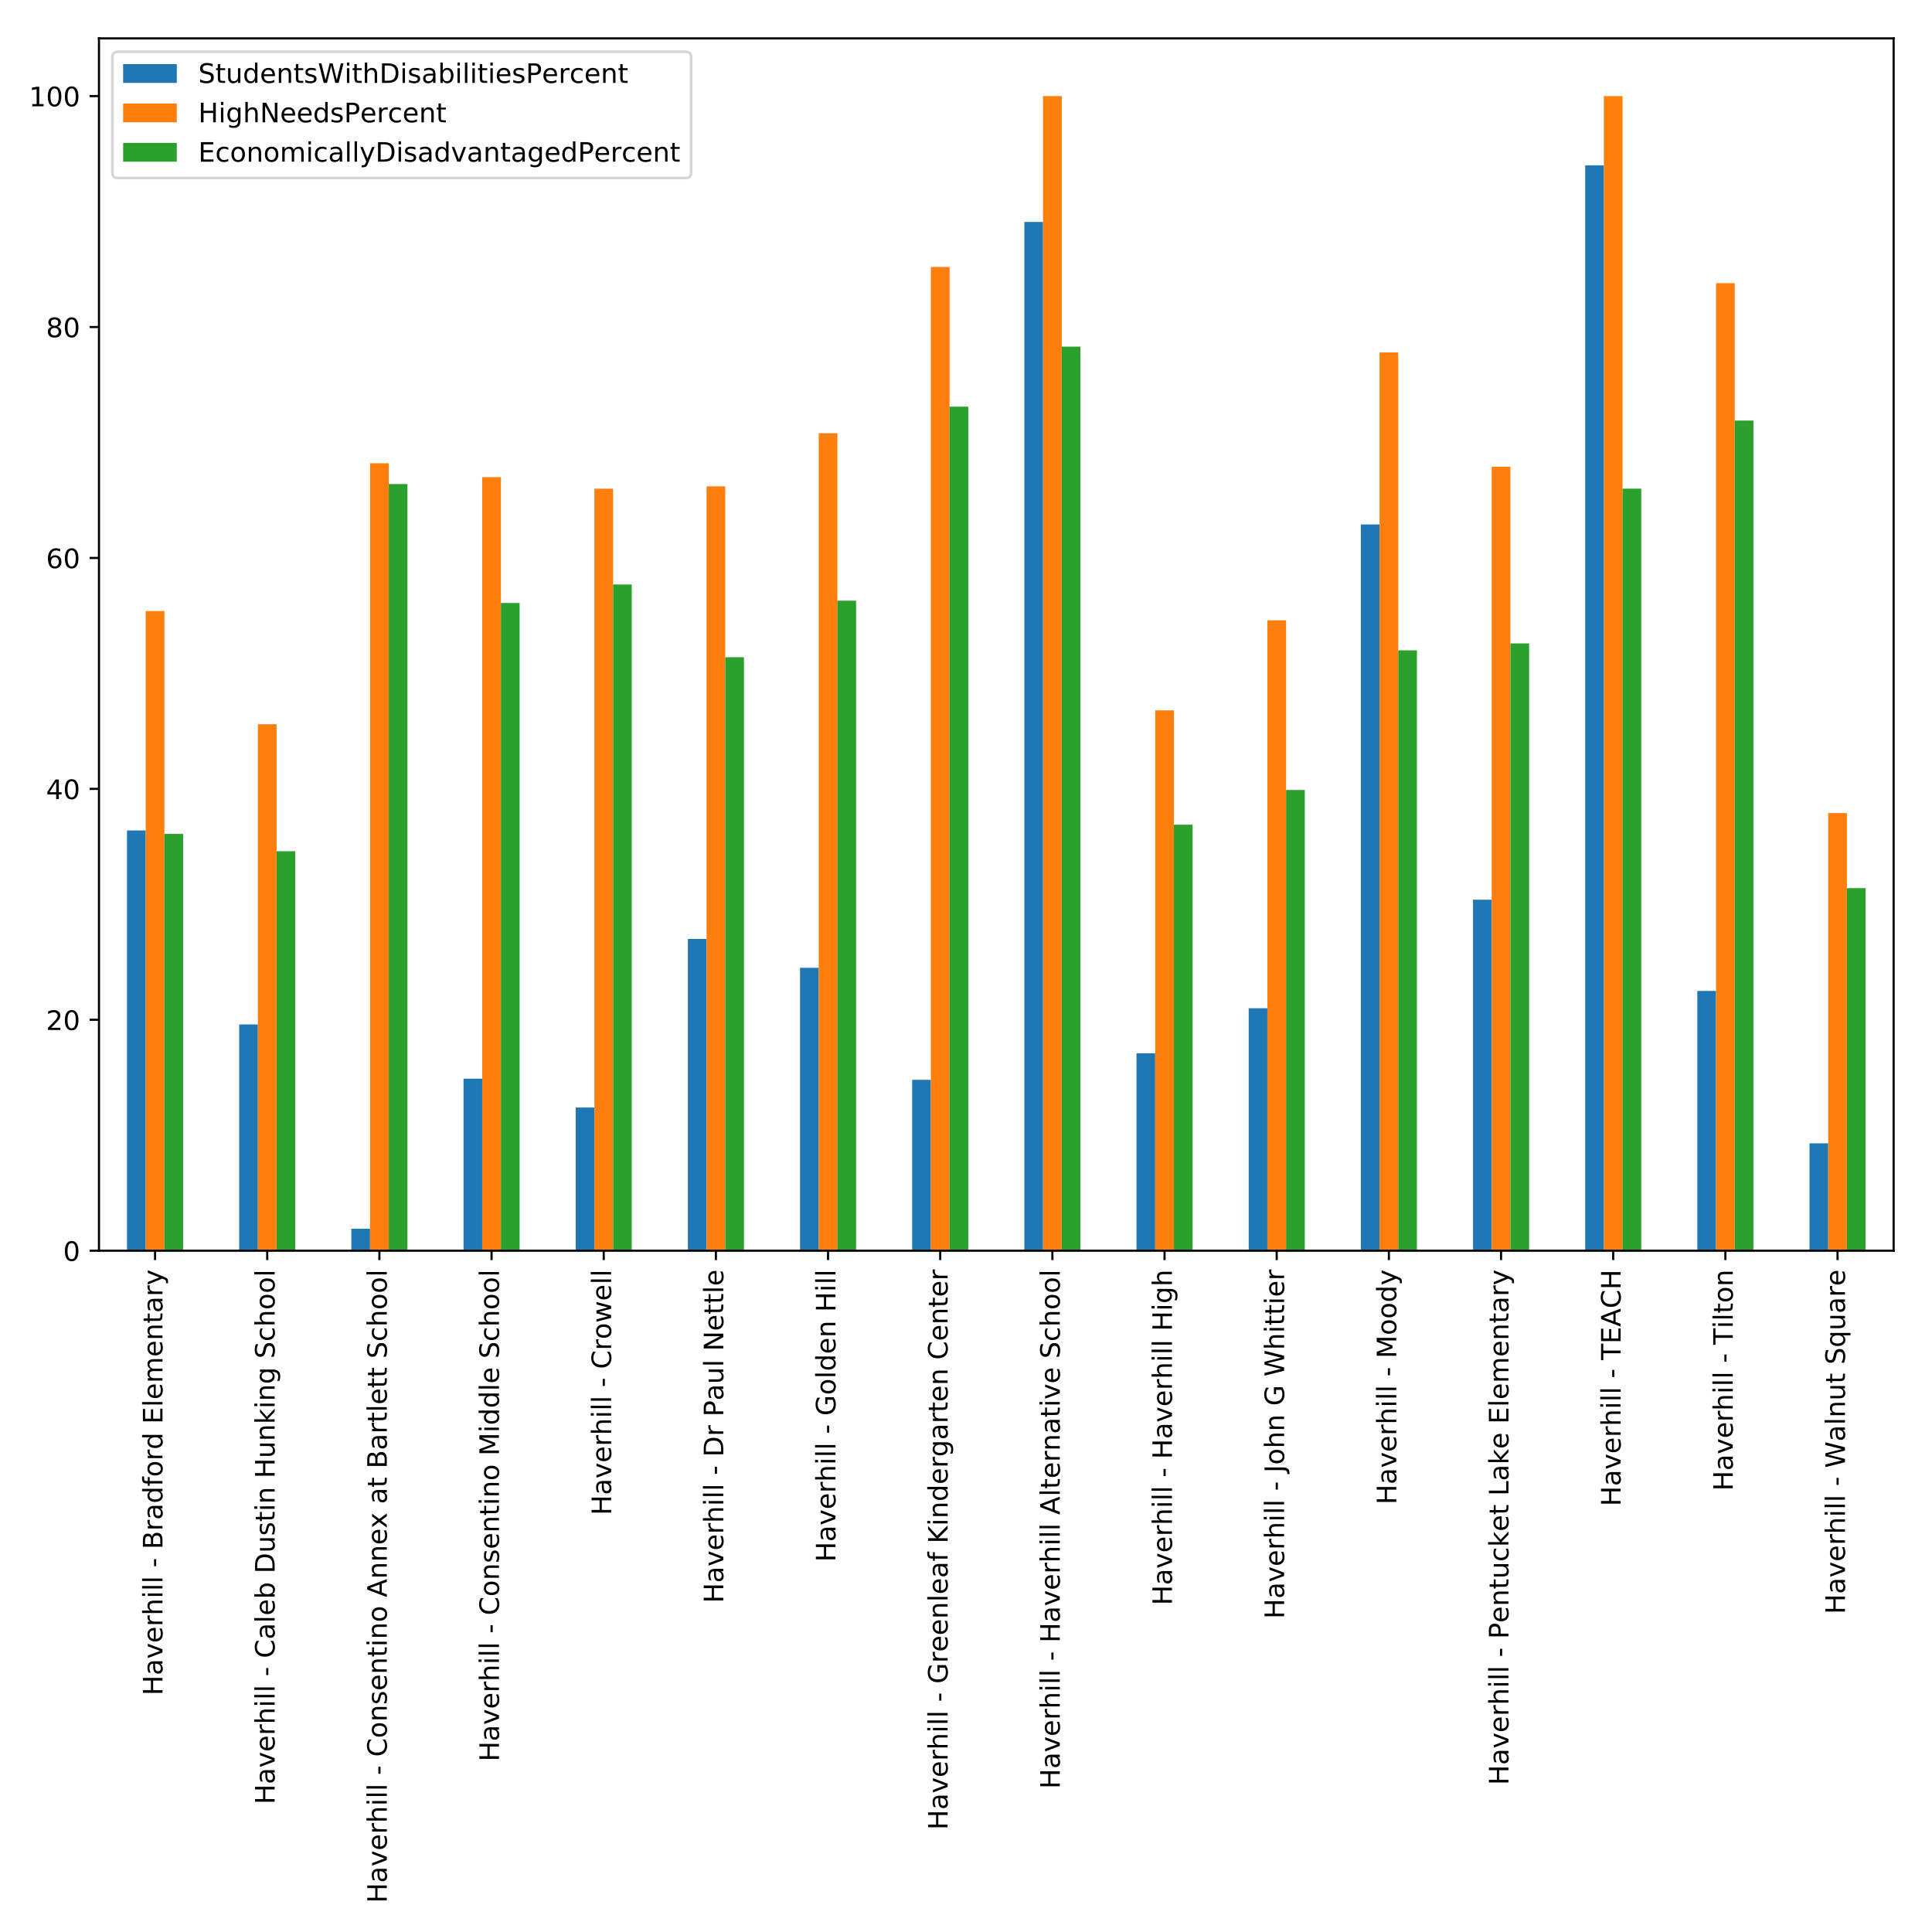 <?xml version="1.0" encoding="utf-8" standalone="no"?>
<!DOCTYPE svg PUBLIC "-//W3C//DTD SVG 1.1//EN"
  "http://www.w3.org/Graphics/SVG/1.1/DTD/svg11.dtd">
<!-- Created with matplotlib (http://matplotlib.org/) -->
<svg height="720pt" version="1.1" viewBox="0 0 720 720" width="720pt" xmlns="http://www.w3.org/2000/svg" xmlns:xlink="http://www.w3.org/1999/xlink">
 <defs>
  <style type="text/css">
*{stroke-linecap:butt;stroke-linejoin:round;}
  </style>
 </defs>
 <g id="figure_1">
  <g id="patch_1">
   <path d="M 0 720 
L 720 720 
L 720 0 
L 0 0 
z
" style="fill:#ffffff;"/>
  </g>
  <g id="axes_1">
   <g id="patch_2">
    <path d="M 36.888 466.102 
L 705.7 466.102 
L 705.7 14.3 
L 36.888 14.3 
z
" style="fill:#ffffff;"/>
   </g>
   <g id="patch_3">
    <path clip-path="url(#p96d36bdd41)" d="M 47.338 466.102 
L 54.304 466.102 
L 54.304 309.477 
L 47.338 309.477 
z
" style="fill:#1f77b4;"/>
   </g>
   <g id="patch_4">
    <path clip-path="url(#p96d36bdd41)" d="M 89.138 466.102 
L 96.105 466.102 
L 96.105 381.765 
L 89.138 381.765 
z
" style="fill:#1f77b4;"/>
   </g>
   <g id="patch_5">
    <path clip-path="url(#p96d36bdd41)" d="M 130.939 466.102 
L 137.906 466.102 
L 137.906 457.926 
L 130.939 457.926 
z
" style="fill:#1f77b4;"/>
   </g>
   <g id="patch_6">
    <path clip-path="url(#p96d36bdd41)" d="M 172.74 466.102 
L 179.707 466.102 
L 179.707 401.989 
L 172.74 401.989 
z
" style="fill:#1f77b4;"/>
   </g>
   <g id="patch_7">
    <path clip-path="url(#p96d36bdd41)" d="M 214.541 466.102 
L 221.508 466.102 
L 221.508 412.746 
L 214.541 412.746 
z
" style="fill:#1f77b4;"/>
   </g>
   <g id="patch_8">
    <path clip-path="url(#p96d36bdd41)" d="M 256.342 466.102 
L 263.308 466.102 
L 263.308 349.924 
L 256.342 349.924 
z
" style="fill:#1f77b4;"/>
   </g>
   <g id="patch_9">
    <path clip-path="url(#p96d36bdd41)" d="M 298.142 466.102 
L 305.109 466.102 
L 305.109 360.681 
L 298.142 360.681 
z
" style="fill:#1f77b4;"/>
   </g>
   <g id="patch_10">
    <path clip-path="url(#p96d36bdd41)" d="M 339.943 466.102 
L 346.91 466.102 
L 346.91 402.419 
L 339.943 402.419 
z
" style="fill:#1f77b4;"/>
   </g>
   <g id="patch_11">
    <path clip-path="url(#p96d36bdd41)" d="M 381.744 466.102 
L 388.711 466.102 
L 388.711 82.716 
L 381.744 82.716 
z
" style="fill:#1f77b4;"/>
   </g>
   <g id="patch_12">
    <path clip-path="url(#p96d36bdd41)" d="M 423.545 466.102 
L 430.512 466.102 
L 430.512 392.522 
L 423.545 392.522 
z
" style="fill:#1f77b4;"/>
   </g>
   <g id="patch_13">
    <path clip-path="url(#p96d36bdd41)" d="M 465.346 466.102 
L 472.312 466.102 
L 472.312 375.741 
L 465.346 375.741 
z
" style="fill:#1f77b4;"/>
   </g>
   <g id="patch_14">
    <path clip-path="url(#p96d36bdd41)" d="M 507.146 466.102 
L 514.113 466.102 
L 514.113 195.451 
L 507.146 195.451 
z
" style="fill:#1f77b4;"/>
   </g>
   <g id="patch_15">
    <path clip-path="url(#p96d36bdd41)" d="M 548.947 466.102 
L 555.914 466.102 
L 555.914 335.294 
L 548.947 335.294 
z
" style="fill:#1f77b4;"/>
   </g>
   <g id="patch_16">
    <path clip-path="url(#p96d36bdd41)" d="M 590.748 466.102 
L 597.715 466.102 
L 597.715 61.632 
L 590.748 61.632 
z
" style="fill:#1f77b4;"/>
   </g>
   <g id="patch_17">
    <path clip-path="url(#p96d36bdd41)" d="M 632.549 466.102 
L 639.515 466.102 
L 639.515 369.287 
L 632.549 369.287 
z
" style="fill:#1f77b4;"/>
   </g>
   <g id="patch_18">
    <path clip-path="url(#p96d36bdd41)" d="M 674.349 466.102 
L 681.316 466.102 
L 681.316 426.085 
L 674.349 426.085 
z
" style="fill:#1f77b4;"/>
   </g>
   <g id="patch_19">
    <path clip-path="url(#p96d36bdd41)" d="M 54.304 466.102 
L 61.271 466.102 
L 61.271 227.722 
L 54.304 227.722 
z
" style="fill:#ff7f0e;"/>
   </g>
   <g id="patch_20">
    <path clip-path="url(#p96d36bdd41)" d="M 96.105 466.102 
L 103.072 466.102 
L 103.072 269.891 
L 96.105 269.891 
z
" style="fill:#ff7f0e;"/>
   </g>
   <g id="patch_21">
    <path clip-path="url(#p96d36bdd41)" d="M 137.906 466.102 
L 144.873 466.102 
L 144.873 172.646 
L 137.906 172.646 
z
" style="fill:#ff7f0e;"/>
   </g>
   <g id="patch_22">
    <path clip-path="url(#p96d36bdd41)" d="M 179.707 466.102 
L 186.674 466.102 
L 186.674 177.809 
L 179.707 177.809 
z
" style="fill:#ff7f0e;"/>
   </g>
   <g id="patch_23">
    <path clip-path="url(#p96d36bdd41)" d="M 221.508 466.102 
L 228.474 466.102 
L 228.474 182.112 
L 221.508 182.112 
z
" style="fill:#ff7f0e;"/>
   </g>
   <g id="patch_24">
    <path clip-path="url(#p96d36bdd41)" d="M 263.308 466.102 
L 270.275 466.102 
L 270.275 181.251 
L 263.308 181.251 
z
" style="fill:#ff7f0e;"/>
   </g>
   <g id="patch_25">
    <path clip-path="url(#p96d36bdd41)" d="M 305.109 466.102 
L 312.076 466.102 
L 312.076 161.458 
L 305.109 161.458 
z
" style="fill:#ff7f0e;"/>
   </g>
   <g id="patch_26">
    <path clip-path="url(#p96d36bdd41)" d="M 346.91 466.102 
L 353.877 466.102 
L 353.877 99.497 
L 346.91 99.497 
z
" style="fill:#ff7f0e;"/>
   </g>
   <g id="patch_27">
    <path clip-path="url(#p96d36bdd41)" d="M 388.711 466.102 
L 395.678 466.102 
L 395.678 35.814 
L 388.711 35.814 
z
" style="fill:#ff7f0e;"/>
   </g>
   <g id="patch_28">
    <path clip-path="url(#p96d36bdd41)" d="M 430.512 466.102 
L 437.478 466.102 
L 437.478 264.727 
L 430.512 264.727 
z
" style="fill:#ff7f0e;"/>
   </g>
   <g id="patch_29">
    <path clip-path="url(#p96d36bdd41)" d="M 472.312 466.102 
L 479.279 466.102 
L 479.279 231.165 
L 472.312 231.165 
z
" style="fill:#ff7f0e;"/>
   </g>
   <g id="patch_30">
    <path clip-path="url(#p96d36bdd41)" d="M 514.113 466.102 
L 521.08 466.102 
L 521.08 131.338 
L 514.113 131.338 
z
" style="fill:#ff7f0e;"/>
   </g>
   <g id="patch_31">
    <path clip-path="url(#p96d36bdd41)" d="M 555.914 466.102 
L 562.881 466.102 
L 562.881 173.937 
L 555.914 173.937 
z
" style="fill:#ff7f0e;"/>
   </g>
   <g id="patch_32">
    <path clip-path="url(#p96d36bdd41)" d="M 597.715 466.102 
L 604.681 466.102 
L 604.681 35.814 
L 597.715 35.814 
z
" style="fill:#ff7f0e;"/>
   </g>
   <g id="patch_33">
    <path clip-path="url(#p96d36bdd41)" d="M 639.515 466.102 
L 646.482 466.102 
L 646.482 105.521 
L 639.515 105.521 
z
" style="fill:#ff7f0e;"/>
   </g>
   <g id="patch_34">
    <path clip-path="url(#p96d36bdd41)" d="M 681.316 466.102 
L 688.283 466.102 
L 688.283 303.023 
L 681.316 303.023 
z
" style="fill:#ff7f0e;"/>
   </g>
   <g id="patch_35">
    <path clip-path="url(#p96d36bdd41)" d="M 61.271 466.102 
L 68.238 466.102 
L 68.238 310.768 
L 61.271 310.768 
z
" style="fill:#2ca02c;"/>
   </g>
   <g id="patch_36">
    <path clip-path="url(#p96d36bdd41)" d="M 103.072 466.102 
L 110.039 466.102 
L 110.039 317.222 
L 103.072 317.222 
z
" style="fill:#2ca02c;"/>
   </g>
   <g id="patch_37">
    <path clip-path="url(#p96d36bdd41)" d="M 144.873 466.102 
L 151.84 466.102 
L 151.84 180.391 
L 144.873 180.391 
z
" style="fill:#2ca02c;"/>
   </g>
   <g id="patch_38">
    <path clip-path="url(#p96d36bdd41)" d="M 186.674 466.102 
L 193.64 466.102 
L 193.64 224.71 
L 186.674 224.71 
z
" style="fill:#2ca02c;"/>
   </g>
   <g id="patch_39">
    <path clip-path="url(#p96d36bdd41)" d="M 228.474 466.102 
L 235.441 466.102 
L 235.441 217.826 
L 228.474 217.826 
z
" style="fill:#2ca02c;"/>
   </g>
   <g id="patch_40">
    <path clip-path="url(#p96d36bdd41)" d="M 270.275 466.102 
L 277.242 466.102 
L 277.242 244.934 
L 270.275 244.934 
z
" style="fill:#2ca02c;"/>
   </g>
   <g id="patch_41">
    <path clip-path="url(#p96d36bdd41)" d="M 312.076 466.102 
L 319.043 466.102 
L 319.043 223.85 
L 312.076 223.85 
z
" style="fill:#2ca02c;"/>
   </g>
   <g id="patch_42">
    <path clip-path="url(#p96d36bdd41)" d="M 353.877 466.102 
L 360.844 466.102 
L 360.844 151.562 
L 353.877 151.562 
z
" style="fill:#2ca02c;"/>
   </g>
   <g id="patch_43">
    <path clip-path="url(#p96d36bdd41)" d="M 395.678 466.102 
L 402.644 466.102 
L 402.644 129.187 
L 395.678 129.187 
z
" style="fill:#2ca02c;"/>
   </g>
   <g id="patch_44">
    <path clip-path="url(#p96d36bdd41)" d="M 437.478 466.102 
L 444.445 466.102 
L 444.445 307.326 
L 437.478 307.326 
z
" style="fill:#2ca02c;"/>
   </g>
   <g id="patch_45">
    <path clip-path="url(#p96d36bdd41)" d="M 479.279 466.102 
L 486.246 466.102 
L 486.246 294.417 
L 479.279 294.417 
z
" style="fill:#2ca02c;"/>
   </g>
   <g id="patch_46">
    <path clip-path="url(#p96d36bdd41)" d="M 521.08 466.102 
L 528.047 466.102 
L 528.047 242.352 
L 521.08 242.352 
z
" style="fill:#2ca02c;"/>
   </g>
   <g id="patch_47">
    <path clip-path="url(#p96d36bdd41)" d="M 562.881 466.102 
L 569.847 466.102 
L 569.847 239.77 
L 562.881 239.77 
z
" style="fill:#2ca02c;"/>
   </g>
   <g id="patch_48">
    <path clip-path="url(#p96d36bdd41)" d="M 604.681 466.102 
L 611.648 466.102 
L 611.648 182.112 
L 604.681 182.112 
z
" style="fill:#2ca02c;"/>
   </g>
   <g id="patch_49">
    <path clip-path="url(#p96d36bdd41)" d="M 646.482 466.102 
L 653.449 466.102 
L 653.449 156.725 
L 646.482 156.725 
z
" style="fill:#2ca02c;"/>
   </g>
   <g id="patch_50">
    <path clip-path="url(#p96d36bdd41)" d="M 688.283 466.102 
L 695.25 466.102 
L 695.25 330.991 
L 688.283 330.991 
z
" style="fill:#2ca02c;"/>
   </g>
   <g id="matplotlib.axis_1">
    <g id="xtick_1">
     <g id="line2d_1">
      <defs>
       <path d="M 0 0 
L 0 3.5 
" id="m4c664ea2f1" style="stroke:#000000;stroke-width:0.8;"/>
      </defs>
      <g>
       <use style="stroke:#000000;stroke-width:0.8;" x="57.788" xlink:href="#m4c664ea2f1" y="466.102"/>
      </g>
     </g>
     <g id="text_1">
      <!-- Haverhill - Bradford Elementary -->
      <defs>
       <path d="M 9.812 72.906 
L 19.672 72.906 
L 19.672 43.016 
L 55.516 43.016 
L 55.516 72.906 
L 65.375 72.906 
L 65.375 0 
L 55.516 0 
L 55.516 34.719 
L 19.672 34.719 
L 19.672 0 
L 9.812 0 
z
" id="DejaVuSans-48"/>
       <path d="M 34.281 27.484 
Q 23.391 27.484 19.188 25 
Q 14.984 22.516 14.984 16.5 
Q 14.984 11.719 18.141 8.906 
Q 21.297 6.109 26.703 6.109 
Q 34.188 6.109 38.703 11.406 
Q 43.219 16.703 43.219 25.484 
L 43.219 27.484 
z
M 52.203 31.203 
L 52.203 0 
L 43.219 0 
L 43.219 8.297 
Q 40.141 3.328 35.547 0.953 
Q 30.953 -1.422 24.312 -1.422 
Q 15.922 -1.422 10.953 3.297 
Q 6 8.016 6 15.922 
Q 6 25.141 12.172 29.828 
Q 18.359 34.516 30.609 34.516 
L 43.219 34.516 
L 43.219 35.406 
Q 43.219 41.609 39.141 45 
Q 35.062 48.391 27.688 48.391 
Q 23 48.391 18.547 47.266 
Q 14.109 46.141 10.016 43.891 
L 10.016 52.203 
Q 14.938 54.109 19.578 55.047 
Q 24.219 56 28.609 56 
Q 40.484 56 46.344 49.844 
Q 52.203 43.703 52.203 31.203 
z
" id="DejaVuSans-61"/>
       <path d="M 2.984 54.688 
L 12.5 54.688 
L 29.594 8.797 
L 46.688 54.688 
L 56.203 54.688 
L 35.688 0 
L 23.484 0 
z
" id="DejaVuSans-76"/>
       <path d="M 56.203 29.594 
L 56.203 25.203 
L 14.891 25.203 
Q 15.484 15.922 20.484 11.062 
Q 25.484 6.203 34.422 6.203 
Q 39.594 6.203 44.453 7.469 
Q 49.312 8.734 54.109 11.281 
L 54.109 2.781 
Q 49.266 0.734 44.188 -0.344 
Q 39.109 -1.422 33.891 -1.422 
Q 20.797 -1.422 13.156 6.188 
Q 5.516 13.812 5.516 26.812 
Q 5.516 40.234 12.766 48.109 
Q 20.016 56 32.328 56 
Q 43.359 56 49.781 48.891 
Q 56.203 41.797 56.203 29.594 
z
M 47.219 32.234 
Q 47.125 39.594 43.094 43.984 
Q 39.062 48.391 32.422 48.391 
Q 24.906 48.391 20.391 44.141 
Q 15.875 39.891 15.188 32.172 
z
" id="DejaVuSans-65"/>
       <path d="M 41.109 46.297 
Q 39.594 47.172 37.812 47.578 
Q 36.031 48 33.891 48 
Q 26.266 48 22.188 43.047 
Q 18.109 38.094 18.109 28.812 
L 18.109 0 
L 9.078 0 
L 9.078 54.688 
L 18.109 54.688 
L 18.109 46.188 
Q 20.953 51.172 25.484 53.578 
Q 30.031 56 36.531 56 
Q 37.453 56 38.578 55.875 
Q 39.703 55.766 41.062 55.516 
z
" id="DejaVuSans-72"/>
       <path d="M 54.891 33.016 
L 54.891 0 
L 45.906 0 
L 45.906 32.719 
Q 45.906 40.484 42.875 44.328 
Q 39.844 48.188 33.797 48.188 
Q 26.516 48.188 22.312 43.547 
Q 18.109 38.922 18.109 30.906 
L 18.109 0 
L 9.078 0 
L 9.078 75.984 
L 18.109 75.984 
L 18.109 46.188 
Q 21.344 51.125 25.703 53.562 
Q 30.078 56 35.797 56 
Q 45.219 56 50.047 50.172 
Q 54.891 44.344 54.891 33.016 
z
" id="DejaVuSans-68"/>
       <path d="M 9.422 54.688 
L 18.406 54.688 
L 18.406 0 
L 9.422 0 
z
M 9.422 75.984 
L 18.406 75.984 
L 18.406 64.594 
L 9.422 64.594 
z
" id="DejaVuSans-69"/>
       <path d="M 9.422 75.984 
L 18.406 75.984 
L 18.406 0 
L 9.422 0 
z
" id="DejaVuSans-6c"/>
       <path id="DejaVuSans-20"/>
       <path d="M 4.891 31.391 
L 31.203 31.391 
L 31.203 23.391 
L 4.891 23.391 
z
" id="DejaVuSans-2d"/>
       <path d="M 19.672 34.812 
L 19.672 8.109 
L 35.5 8.109 
Q 43.453 8.109 47.281 11.406 
Q 51.125 14.703 51.125 21.484 
Q 51.125 28.328 47.281 31.562 
Q 43.453 34.812 35.5 34.812 
z
M 19.672 64.797 
L 19.672 42.828 
L 34.281 42.828 
Q 41.5 42.828 45.031 45.531 
Q 48.578 48.25 48.578 53.812 
Q 48.578 59.328 45.031 62.062 
Q 41.5 64.797 34.281 64.797 
z
M 9.812 72.906 
L 35.016 72.906 
Q 46.297 72.906 52.391 68.219 
Q 58.5 63.531 58.5 54.891 
Q 58.5 48.188 55.375 44.234 
Q 52.25 40.281 46.188 39.312 
Q 53.469 37.75 57.5 32.781 
Q 61.531 27.828 61.531 20.406 
Q 61.531 10.641 54.891 5.312 
Q 48.25 0 35.984 0 
L 9.812 0 
z
" id="DejaVuSans-42"/>
       <path d="M 45.406 46.391 
L 45.406 75.984 
L 54.391 75.984 
L 54.391 0 
L 45.406 0 
L 45.406 8.203 
Q 42.578 3.328 38.25 0.953 
Q 33.938 -1.422 27.875 -1.422 
Q 17.969 -1.422 11.734 6.484 
Q 5.516 14.406 5.516 27.297 
Q 5.516 40.188 11.734 48.094 
Q 17.969 56 27.875 56 
Q 33.938 56 38.25 53.625 
Q 42.578 51.266 45.406 46.391 
z
M 14.797 27.297 
Q 14.797 17.391 18.875 11.75 
Q 22.953 6.109 30.078 6.109 
Q 37.203 6.109 41.297 11.75 
Q 45.406 17.391 45.406 27.297 
Q 45.406 37.203 41.297 42.844 
Q 37.203 48.484 30.078 48.484 
Q 22.953 48.484 18.875 42.844 
Q 14.797 37.203 14.797 27.297 
z
" id="DejaVuSans-64"/>
       <path d="M 37.109 75.984 
L 37.109 68.5 
L 28.516 68.5 
Q 23.688 68.5 21.797 66.547 
Q 19.922 64.594 19.922 59.516 
L 19.922 54.688 
L 34.719 54.688 
L 34.719 47.703 
L 19.922 47.703 
L 19.922 0 
L 10.891 0 
L 10.891 47.703 
L 2.297 47.703 
L 2.297 54.688 
L 10.891 54.688 
L 10.891 58.5 
Q 10.891 67.625 15.141 71.797 
Q 19.391 75.984 28.609 75.984 
z
" id="DejaVuSans-66"/>
       <path d="M 30.609 48.391 
Q 23.391 48.391 19.188 42.75 
Q 14.984 37.109 14.984 27.297 
Q 14.984 17.484 19.156 11.844 
Q 23.344 6.203 30.609 6.203 
Q 37.797 6.203 41.984 11.859 
Q 46.188 17.531 46.188 27.297 
Q 46.188 37.016 41.984 42.703 
Q 37.797 48.391 30.609 48.391 
z
M 30.609 56 
Q 42.328 56 49.016 48.375 
Q 55.719 40.766 55.719 27.297 
Q 55.719 13.875 49.016 6.219 
Q 42.328 -1.422 30.609 -1.422 
Q 18.844 -1.422 12.172 6.219 
Q 5.516 13.875 5.516 27.297 
Q 5.516 40.766 12.172 48.375 
Q 18.844 56 30.609 56 
z
" id="DejaVuSans-6f"/>
       <path d="M 9.812 72.906 
L 55.906 72.906 
L 55.906 64.594 
L 19.672 64.594 
L 19.672 43.016 
L 54.391 43.016 
L 54.391 34.719 
L 19.672 34.719 
L 19.672 8.297 
L 56.781 8.297 
L 56.781 0 
L 9.812 0 
z
" id="DejaVuSans-45"/>
       <path d="M 52 44.188 
Q 55.375 50.25 60.062 53.125 
Q 64.75 56 71.094 56 
Q 79.641 56 84.281 50.016 
Q 88.922 44.047 88.922 33.016 
L 88.922 0 
L 79.891 0 
L 79.891 32.719 
Q 79.891 40.578 77.094 44.375 
Q 74.312 48.188 68.609 48.188 
Q 61.625 48.188 57.562 43.547 
Q 53.516 38.922 53.516 30.906 
L 53.516 0 
L 44.484 0 
L 44.484 32.719 
Q 44.484 40.625 41.703 44.406 
Q 38.922 48.188 33.109 48.188 
Q 26.219 48.188 22.156 43.531 
Q 18.109 38.875 18.109 30.906 
L 18.109 0 
L 9.078 0 
L 9.078 54.688 
L 18.109 54.688 
L 18.109 46.188 
Q 21.188 51.219 25.484 53.609 
Q 29.781 56 35.688 56 
Q 41.656 56 45.828 52.969 
Q 50 49.953 52 44.188 
z
" id="DejaVuSans-6d"/>
       <path d="M 54.891 33.016 
L 54.891 0 
L 45.906 0 
L 45.906 32.719 
Q 45.906 40.484 42.875 44.328 
Q 39.844 48.188 33.797 48.188 
Q 26.516 48.188 22.312 43.547 
Q 18.109 38.922 18.109 30.906 
L 18.109 0 
L 9.078 0 
L 9.078 54.688 
L 18.109 54.688 
L 18.109 46.188 
Q 21.344 51.125 25.703 53.562 
Q 30.078 56 35.797 56 
Q 45.219 56 50.047 50.172 
Q 54.891 44.344 54.891 33.016 
z
" id="DejaVuSans-6e"/>
       <path d="M 18.312 70.219 
L 18.312 54.688 
L 36.812 54.688 
L 36.812 47.703 
L 18.312 47.703 
L 18.312 18.016 
Q 18.312 11.328 20.141 9.422 
Q 21.969 7.516 27.594 7.516 
L 36.812 7.516 
L 36.812 0 
L 27.594 0 
Q 17.188 0 13.234 3.875 
Q 9.281 7.766 9.281 18.016 
L 9.281 47.703 
L 2.688 47.703 
L 2.688 54.688 
L 9.281 54.688 
L 9.281 70.219 
z
" id="DejaVuSans-74"/>
       <path d="M 32.172 -5.078 
Q 28.375 -14.844 24.75 -17.812 
Q 21.141 -20.797 15.094 -20.797 
L 7.906 -20.797 
L 7.906 -13.281 
L 13.188 -13.281 
Q 16.891 -13.281 18.938 -11.516 
Q 21 -9.766 23.484 -3.219 
L 25.094 0.875 
L 2.984 54.688 
L 12.5 54.688 
L 29.594 11.922 
L 46.688 54.688 
L 56.203 54.688 
z
" id="DejaVuSans-79"/>
      </defs>
      <g transform="translate(60.547 631.85)rotate(-90)scale(0.1 -0.1)">
       <use xlink:href="#DejaVuSans-48"/>
       <use x="75.195" xlink:href="#DejaVuSans-61"/>
       <use x="136.475" xlink:href="#DejaVuSans-76"/>
       <use x="195.654" xlink:href="#DejaVuSans-65"/>
       <use x="257.178" xlink:href="#DejaVuSans-72"/>
       <use x="298.275" xlink:href="#DejaVuSans-68"/>
       <use x="361.654" xlink:href="#DejaVuSans-69"/>
       <use x="389.438" xlink:href="#DejaVuSans-6c"/>
       <use x="417.221" xlink:href="#DejaVuSans-6c"/>
       <use x="445.004" xlink:href="#DejaVuSans-20"/>
       <use x="476.791" xlink:href="#DejaVuSans-2d"/>
       <use x="512.875" xlink:href="#DejaVuSans-20"/>
       <use x="544.662" xlink:href="#DejaVuSans-42"/>
       <use x="613.266" xlink:href="#DejaVuSans-72"/>
       <use x="654.379" xlink:href="#DejaVuSans-61"/>
       <use x="715.658" xlink:href="#DejaVuSans-64"/>
       <use x="779.135" xlink:href="#DejaVuSans-66"/>
       <use x="814.34" xlink:href="#DejaVuSans-6f"/>
       <use x="875.521" xlink:href="#DejaVuSans-72"/>
       <use x="916.619" xlink:href="#DejaVuSans-64"/>
       <use x="980.096" xlink:href="#DejaVuSans-20"/>
       <use x="1011.883" xlink:href="#DejaVuSans-45"/>
       <use x="1075.066" xlink:href="#DejaVuSans-6c"/>
       <use x="1102.85" xlink:href="#DejaVuSans-65"/>
       <use x="1164.373" xlink:href="#DejaVuSans-6d"/>
       <use x="1261.785" xlink:href="#DejaVuSans-65"/>
       <use x="1323.309" xlink:href="#DejaVuSans-6e"/>
       <use x="1386.688" xlink:href="#DejaVuSans-74"/>
       <use x="1425.896" xlink:href="#DejaVuSans-61"/>
       <use x="1487.176" xlink:href="#DejaVuSans-72"/>
       <use x="1528.289" xlink:href="#DejaVuSans-79"/>
      </g>
     </g>
    </g>
    <g id="xtick_2">
     <g id="line2d_2">
      <g>
       <use style="stroke:#000000;stroke-width:0.8;" x="99.589" xlink:href="#m4c664ea2f1" y="466.102"/>
      </g>
     </g>
     <g id="text_2">
      <!-- Haverhill - Caleb Dustin Hunking School -->
      <defs>
       <path d="M 64.406 67.281 
L 64.406 56.891 
Q 59.422 61.531 53.781 63.812 
Q 48.141 66.109 41.797 66.109 
Q 29.297 66.109 22.656 58.469 
Q 16.016 50.828 16.016 36.375 
Q 16.016 21.969 22.656 14.328 
Q 29.297 6.688 41.797 6.688 
Q 48.141 6.688 53.781 8.984 
Q 59.422 11.281 64.406 15.922 
L 64.406 5.609 
Q 59.234 2.094 53.438 0.328 
Q 47.656 -1.422 41.219 -1.422 
Q 24.656 -1.422 15.125 8.703 
Q 5.609 18.844 5.609 36.375 
Q 5.609 53.953 15.125 64.078 
Q 24.656 74.219 41.219 74.219 
Q 47.75 74.219 53.531 72.484 
Q 59.328 70.75 64.406 67.281 
z
" id="DejaVuSans-43"/>
       <path d="M 48.688 27.297 
Q 48.688 37.203 44.609 42.844 
Q 40.531 48.484 33.406 48.484 
Q 26.266 48.484 22.188 42.844 
Q 18.109 37.203 18.109 27.297 
Q 18.109 17.391 22.188 11.75 
Q 26.266 6.109 33.406 6.109 
Q 40.531 6.109 44.609 11.75 
Q 48.688 17.391 48.688 27.297 
z
M 18.109 46.391 
Q 20.953 51.266 25.266 53.625 
Q 29.594 56 35.594 56 
Q 45.562 56 51.781 48.094 
Q 58.016 40.188 58.016 27.297 
Q 58.016 14.406 51.781 6.484 
Q 45.562 -1.422 35.594 -1.422 
Q 29.594 -1.422 25.266 0.953 
Q 20.953 3.328 18.109 8.203 
L 18.109 0 
L 9.078 0 
L 9.078 75.984 
L 18.109 75.984 
z
" id="DejaVuSans-62"/>
       <path d="M 19.672 64.797 
L 19.672 8.109 
L 31.594 8.109 
Q 46.688 8.109 53.688 14.938 
Q 60.688 21.781 60.688 36.531 
Q 60.688 51.172 53.688 57.984 
Q 46.688 64.797 31.594 64.797 
z
M 9.812 72.906 
L 30.078 72.906 
Q 51.266 72.906 61.172 64.094 
Q 71.094 55.281 71.094 36.531 
Q 71.094 17.672 61.125 8.828 
Q 51.172 0 30.078 0 
L 9.812 0 
z
" id="DejaVuSans-44"/>
       <path d="M 8.5 21.578 
L 8.5 54.688 
L 17.484 54.688 
L 17.484 21.922 
Q 17.484 14.156 20.5 10.266 
Q 23.531 6.391 29.594 6.391 
Q 36.859 6.391 41.078 11.031 
Q 45.312 15.672 45.312 23.688 
L 45.312 54.688 
L 54.297 54.688 
L 54.297 0 
L 45.312 0 
L 45.312 8.406 
Q 42.047 3.422 37.719 1 
Q 33.406 -1.422 27.688 -1.422 
Q 18.266 -1.422 13.375 4.438 
Q 8.5 10.297 8.5 21.578 
z
M 31.109 56 
z
" id="DejaVuSans-75"/>
       <path d="M 44.281 53.078 
L 44.281 44.578 
Q 40.484 46.531 36.375 47.5 
Q 32.281 48.484 27.875 48.484 
Q 21.188 48.484 17.844 46.438 
Q 14.5 44.391 14.5 40.281 
Q 14.5 37.156 16.891 35.375 
Q 19.281 33.594 26.516 31.984 
L 29.594 31.297 
Q 39.156 29.25 43.188 25.516 
Q 47.219 21.781 47.219 15.094 
Q 47.219 7.469 41.188 3.016 
Q 35.156 -1.422 24.609 -1.422 
Q 20.219 -1.422 15.453 -0.562 
Q 10.688 0.297 5.422 2 
L 5.422 11.281 
Q 10.406 8.688 15.234 7.391 
Q 20.062 6.109 24.812 6.109 
Q 31.156 6.109 34.562 8.281 
Q 37.984 10.453 37.984 14.406 
Q 37.984 18.062 35.516 20.016 
Q 33.062 21.969 24.703 23.781 
L 21.578 24.516 
Q 13.234 26.266 9.516 29.906 
Q 5.812 33.547 5.812 39.891 
Q 5.812 47.609 11.281 51.797 
Q 16.75 56 26.812 56 
Q 31.781 56 36.172 55.266 
Q 40.578 54.547 44.281 53.078 
z
" id="DejaVuSans-73"/>
       <path d="M 9.078 75.984 
L 18.109 75.984 
L 18.109 31.109 
L 44.922 54.688 
L 56.391 54.688 
L 27.391 29.109 
L 57.625 0 
L 45.906 0 
L 18.109 26.703 
L 18.109 0 
L 9.078 0 
z
" id="DejaVuSans-6b"/>
       <path d="M 45.406 27.984 
Q 45.406 37.75 41.375 43.109 
Q 37.359 48.484 30.078 48.484 
Q 22.859 48.484 18.828 43.109 
Q 14.797 37.75 14.797 27.984 
Q 14.797 18.266 18.828 12.891 
Q 22.859 7.516 30.078 7.516 
Q 37.359 7.516 41.375 12.891 
Q 45.406 18.266 45.406 27.984 
z
M 54.391 6.781 
Q 54.391 -7.172 48.188 -13.984 
Q 42 -20.797 29.203 -20.797 
Q 24.469 -20.797 20.266 -20.094 
Q 16.062 -19.391 12.109 -17.922 
L 12.109 -9.188 
Q 16.062 -11.328 19.922 -12.344 
Q 23.781 -13.375 27.781 -13.375 
Q 36.625 -13.375 41.016 -8.766 
Q 45.406 -4.156 45.406 5.172 
L 45.406 9.625 
Q 42.625 4.781 38.281 2.391 
Q 33.938 0 27.875 0 
Q 17.828 0 11.672 7.656 
Q 5.516 15.328 5.516 27.984 
Q 5.516 40.672 11.672 48.328 
Q 17.828 56 27.875 56 
Q 33.938 56 38.281 53.609 
Q 42.625 51.219 45.406 46.391 
L 45.406 54.688 
L 54.391 54.688 
z
" id="DejaVuSans-67"/>
       <path d="M 53.516 70.516 
L 53.516 60.891 
Q 47.906 63.578 42.922 64.891 
Q 37.938 66.219 33.297 66.219 
Q 25.25 66.219 20.875 63.094 
Q 16.5 59.969 16.5 54.203 
Q 16.5 49.359 19.406 46.891 
Q 22.312 44.438 30.422 42.922 
L 36.375 41.703 
Q 47.406 39.594 52.656 34.297 
Q 57.906 29 57.906 20.125 
Q 57.906 9.516 50.797 4.047 
Q 43.703 -1.422 29.984 -1.422 
Q 24.812 -1.422 18.969 -0.25 
Q 13.141 0.922 6.891 3.219 
L 6.891 13.375 
Q 12.891 10.016 18.656 8.297 
Q 24.422 6.594 29.984 6.594 
Q 38.422 6.594 43.016 9.906 
Q 47.609 13.234 47.609 19.391 
Q 47.609 24.75 44.312 27.781 
Q 41.016 30.812 33.5 32.328 
L 27.484 33.5 
Q 16.453 35.688 11.516 40.375 
Q 6.594 45.062 6.594 53.422 
Q 6.594 63.094 13.406 68.656 
Q 20.219 74.219 32.172 74.219 
Q 37.312 74.219 42.625 73.281 
Q 47.953 72.359 53.516 70.516 
z
" id="DejaVuSans-53"/>
       <path d="M 48.781 52.594 
L 48.781 44.188 
Q 44.969 46.297 41.141 47.344 
Q 37.312 48.391 33.406 48.391 
Q 24.656 48.391 19.812 42.844 
Q 14.984 37.312 14.984 27.297 
Q 14.984 17.281 19.812 11.734 
Q 24.656 6.203 33.406 6.203 
Q 37.312 6.203 41.141 7.25 
Q 44.969 8.297 48.781 10.406 
L 48.781 2.094 
Q 45.016 0.344 40.984 -0.531 
Q 36.969 -1.422 32.422 -1.422 
Q 20.062 -1.422 12.781 6.344 
Q 5.516 14.109 5.516 27.297 
Q 5.516 40.672 12.859 48.328 
Q 20.219 56 33.016 56 
Q 37.156 56 41.109 55.141 
Q 45.062 54.297 48.781 52.594 
z
" id="DejaVuSans-63"/>
      </defs>
      <g transform="translate(102.348 672.425)rotate(-90)scale(0.1 -0.1)">
       <use xlink:href="#DejaVuSans-48"/>
       <use x="75.195" xlink:href="#DejaVuSans-61"/>
       <use x="136.475" xlink:href="#DejaVuSans-76"/>
       <use x="195.654" xlink:href="#DejaVuSans-65"/>
       <use x="257.178" xlink:href="#DejaVuSans-72"/>
       <use x="298.275" xlink:href="#DejaVuSans-68"/>
       <use x="361.654" xlink:href="#DejaVuSans-69"/>
       <use x="389.438" xlink:href="#DejaVuSans-6c"/>
       <use x="417.221" xlink:href="#DejaVuSans-6c"/>
       <use x="445.004" xlink:href="#DejaVuSans-20"/>
       <use x="476.791" xlink:href="#DejaVuSans-2d"/>
       <use x="512.875" xlink:href="#DejaVuSans-20"/>
       <use x="544.662" xlink:href="#DejaVuSans-43"/>
       <use x="614.486" xlink:href="#DejaVuSans-61"/>
       <use x="675.766" xlink:href="#DejaVuSans-6c"/>
       <use x="703.549" xlink:href="#DejaVuSans-65"/>
       <use x="765.072" xlink:href="#DejaVuSans-62"/>
       <use x="828.549" xlink:href="#DejaVuSans-20"/>
       <use x="860.336" xlink:href="#DejaVuSans-44"/>
       <use x="937.338" xlink:href="#DejaVuSans-75"/>
       <use x="1000.717" xlink:href="#DejaVuSans-73"/>
       <use x="1052.816" xlink:href="#DejaVuSans-74"/>
       <use x="1092.025" xlink:href="#DejaVuSans-69"/>
       <use x="1119.809" xlink:href="#DejaVuSans-6e"/>
       <use x="1183.188" xlink:href="#DejaVuSans-20"/>
       <use x="1214.975" xlink:href="#DejaVuSans-48"/>
       <use x="1290.17" xlink:href="#DejaVuSans-75"/>
       <use x="1353.549" xlink:href="#DejaVuSans-6e"/>
       <use x="1416.928" xlink:href="#DejaVuSans-6b"/>
       <use x="1474.838" xlink:href="#DejaVuSans-69"/>
       <use x="1502.621" xlink:href="#DejaVuSans-6e"/>
       <use x="1566" xlink:href="#DejaVuSans-67"/>
       <use x="1629.477" xlink:href="#DejaVuSans-20"/>
       <use x="1661.264" xlink:href="#DejaVuSans-53"/>
       <use x="1724.74" xlink:href="#DejaVuSans-63"/>
       <use x="1779.721" xlink:href="#DejaVuSans-68"/>
       <use x="1843.1" xlink:href="#DejaVuSans-6f"/>
       <use x="1904.281" xlink:href="#DejaVuSans-6f"/>
       <use x="1965.463" xlink:href="#DejaVuSans-6c"/>
      </g>
     </g>
    </g>
    <g id="xtick_3">
     <g id="line2d_3">
      <g>
       <use style="stroke:#000000;stroke-width:0.8;" x="141.389" xlink:href="#m4c664ea2f1" y="466.102"/>
      </g>
     </g>
     <g id="text_3">
      <!-- Haverhill - Consentino Annex at Bartlett School -->
      <defs>
       <path d="M 34.188 63.188 
L 20.797 26.906 
L 47.609 26.906 
z
M 28.609 72.906 
L 39.797 72.906 
L 67.578 0 
L 57.328 0 
L 50.688 18.703 
L 17.828 18.703 
L 11.188 0 
L 0.781 0 
z
" id="DejaVuSans-41"/>
       <path d="M 54.891 54.688 
L 35.109 28.078 
L 55.906 0 
L 45.312 0 
L 29.391 21.484 
L 13.484 0 
L 2.875 0 
L 24.125 28.609 
L 4.688 54.688 
L 15.281 54.688 
L 29.781 35.203 
L 44.281 54.688 
z
" id="DejaVuSans-78"/>
      </defs>
      <g transform="translate(144.149 709.2)rotate(-90)scale(0.1 -0.1)">
       <use xlink:href="#DejaVuSans-48"/>
       <use x="75.195" xlink:href="#DejaVuSans-61"/>
       <use x="136.475" xlink:href="#DejaVuSans-76"/>
       <use x="195.654" xlink:href="#DejaVuSans-65"/>
       <use x="257.178" xlink:href="#DejaVuSans-72"/>
       <use x="298.275" xlink:href="#DejaVuSans-68"/>
       <use x="361.654" xlink:href="#DejaVuSans-69"/>
       <use x="389.438" xlink:href="#DejaVuSans-6c"/>
       <use x="417.221" xlink:href="#DejaVuSans-6c"/>
       <use x="445.004" xlink:href="#DejaVuSans-20"/>
       <use x="476.791" xlink:href="#DejaVuSans-2d"/>
       <use x="512.875" xlink:href="#DejaVuSans-20"/>
       <use x="544.662" xlink:href="#DejaVuSans-43"/>
       <use x="614.486" xlink:href="#DejaVuSans-6f"/>
       <use x="675.668" xlink:href="#DejaVuSans-6e"/>
       <use x="739.047" xlink:href="#DejaVuSans-73"/>
       <use x="791.146" xlink:href="#DejaVuSans-65"/>
       <use x="852.67" xlink:href="#DejaVuSans-6e"/>
       <use x="916.049" xlink:href="#DejaVuSans-74"/>
       <use x="955.258" xlink:href="#DejaVuSans-69"/>
       <use x="983.041" xlink:href="#DejaVuSans-6e"/>
       <use x="1046.42" xlink:href="#DejaVuSans-6f"/>
       <use x="1107.602" xlink:href="#DejaVuSans-20"/>
       <use x="1139.389" xlink:href="#DejaVuSans-41"/>
       <use x="1207.797" xlink:href="#DejaVuSans-6e"/>
       <use x="1271.176" xlink:href="#DejaVuSans-6e"/>
       <use x="1334.555" xlink:href="#DejaVuSans-65"/>
       <use x="1396.062" xlink:href="#DejaVuSans-78"/>
       <use x="1455.242" xlink:href="#DejaVuSans-20"/>
       <use x="1487.029" xlink:href="#DejaVuSans-61"/>
       <use x="1548.309" xlink:href="#DejaVuSans-74"/>
       <use x="1587.518" xlink:href="#DejaVuSans-20"/>
       <use x="1619.305" xlink:href="#DejaVuSans-42"/>
       <use x="1687.908" xlink:href="#DejaVuSans-61"/>
       <use x="1749.188" xlink:href="#DejaVuSans-72"/>
       <use x="1790.301" xlink:href="#DejaVuSans-74"/>
       <use x="1829.51" xlink:href="#DejaVuSans-6c"/>
       <use x="1857.293" xlink:href="#DejaVuSans-65"/>
       <use x="1918.816" xlink:href="#DejaVuSans-74"/>
       <use x="1958.025" xlink:href="#DejaVuSans-74"/>
       <use x="1997.234" xlink:href="#DejaVuSans-20"/>
       <use x="2029.021" xlink:href="#DejaVuSans-53"/>
       <use x="2092.498" xlink:href="#DejaVuSans-63"/>
       <use x="2147.479" xlink:href="#DejaVuSans-68"/>
       <use x="2210.857" xlink:href="#DejaVuSans-6f"/>
       <use x="2272.039" xlink:href="#DejaVuSans-6f"/>
       <use x="2333.221" xlink:href="#DejaVuSans-6c"/>
      </g>
     </g>
    </g>
    <g id="xtick_4">
     <g id="line2d_4">
      <g>
       <use style="stroke:#000000;stroke-width:0.8;" x="183.19" xlink:href="#m4c664ea2f1" y="466.102"/>
      </g>
     </g>
     <g id="text_4">
      <!-- Haverhill - Consentino Middle School -->
      <defs>
       <path d="M 9.812 72.906 
L 24.516 72.906 
L 43.109 23.297 
L 61.812 72.906 
L 76.516 72.906 
L 76.516 0 
L 66.891 0 
L 66.891 64.016 
L 48.094 14.016 
L 38.188 14.016 
L 19.391 64.016 
L 19.391 0 
L 9.812 0 
z
" id="DejaVuSans-4d"/>
      </defs>
      <g transform="translate(185.95 656.452)rotate(-90)scale(0.1 -0.1)">
       <use xlink:href="#DejaVuSans-48"/>
       <use x="75.195" xlink:href="#DejaVuSans-61"/>
       <use x="136.475" xlink:href="#DejaVuSans-76"/>
       <use x="195.654" xlink:href="#DejaVuSans-65"/>
       <use x="257.178" xlink:href="#DejaVuSans-72"/>
       <use x="298.275" xlink:href="#DejaVuSans-68"/>
       <use x="361.654" xlink:href="#DejaVuSans-69"/>
       <use x="389.438" xlink:href="#DejaVuSans-6c"/>
       <use x="417.221" xlink:href="#DejaVuSans-6c"/>
       <use x="445.004" xlink:href="#DejaVuSans-20"/>
       <use x="476.791" xlink:href="#DejaVuSans-2d"/>
       <use x="512.875" xlink:href="#DejaVuSans-20"/>
       <use x="544.662" xlink:href="#DejaVuSans-43"/>
       <use x="614.486" xlink:href="#DejaVuSans-6f"/>
       <use x="675.668" xlink:href="#DejaVuSans-6e"/>
       <use x="739.047" xlink:href="#DejaVuSans-73"/>
       <use x="791.146" xlink:href="#DejaVuSans-65"/>
       <use x="852.67" xlink:href="#DejaVuSans-6e"/>
       <use x="916.049" xlink:href="#DejaVuSans-74"/>
       <use x="955.258" xlink:href="#DejaVuSans-69"/>
       <use x="983.041" xlink:href="#DejaVuSans-6e"/>
       <use x="1046.42" xlink:href="#DejaVuSans-6f"/>
       <use x="1107.602" xlink:href="#DejaVuSans-20"/>
       <use x="1139.389" xlink:href="#DejaVuSans-4d"/>
       <use x="1225.668" xlink:href="#DejaVuSans-69"/>
       <use x="1253.451" xlink:href="#DejaVuSans-64"/>
       <use x="1316.928" xlink:href="#DejaVuSans-64"/>
       <use x="1380.404" xlink:href="#DejaVuSans-6c"/>
       <use x="1408.188" xlink:href="#DejaVuSans-65"/>
       <use x="1469.711" xlink:href="#DejaVuSans-20"/>
       <use x="1501.498" xlink:href="#DejaVuSans-53"/>
       <use x="1564.975" xlink:href="#DejaVuSans-63"/>
       <use x="1619.955" xlink:href="#DejaVuSans-68"/>
       <use x="1683.334" xlink:href="#DejaVuSans-6f"/>
       <use x="1744.516" xlink:href="#DejaVuSans-6f"/>
       <use x="1805.697" xlink:href="#DejaVuSans-6c"/>
      </g>
     </g>
    </g>
    <g id="xtick_5">
     <g id="line2d_5">
      <g>
       <use style="stroke:#000000;stroke-width:0.8;" x="224.991" xlink:href="#m4c664ea2f1" y="466.102"/>
      </g>
     </g>
     <g id="text_5">
      <!-- Haverhill - Crowell -->
      <defs>
       <path d="M 4.203 54.688 
L 13.188 54.688 
L 24.422 12.016 
L 35.594 54.688 
L 46.188 54.688 
L 57.422 12.016 
L 68.609 54.688 
L 77.594 54.688 
L 63.281 0 
L 52.688 0 
L 40.922 44.828 
L 29.109 0 
L 18.5 0 
z
" id="DejaVuSans-77"/>
      </defs>
      <g transform="translate(227.75 564.664)rotate(-90)scale(0.1 -0.1)">
       <use xlink:href="#DejaVuSans-48"/>
       <use x="75.195" xlink:href="#DejaVuSans-61"/>
       <use x="136.475" xlink:href="#DejaVuSans-76"/>
       <use x="195.654" xlink:href="#DejaVuSans-65"/>
       <use x="257.178" xlink:href="#DejaVuSans-72"/>
       <use x="298.275" xlink:href="#DejaVuSans-68"/>
       <use x="361.654" xlink:href="#DejaVuSans-69"/>
       <use x="389.438" xlink:href="#DejaVuSans-6c"/>
       <use x="417.221" xlink:href="#DejaVuSans-6c"/>
       <use x="445.004" xlink:href="#DejaVuSans-20"/>
       <use x="476.791" xlink:href="#DejaVuSans-2d"/>
       <use x="512.875" xlink:href="#DejaVuSans-20"/>
       <use x="544.662" xlink:href="#DejaVuSans-43"/>
       <use x="614.486" xlink:href="#DejaVuSans-72"/>
       <use x="655.568" xlink:href="#DejaVuSans-6f"/>
       <use x="716.75" xlink:href="#DejaVuSans-77"/>
       <use x="798.537" xlink:href="#DejaVuSans-65"/>
       <use x="860.061" xlink:href="#DejaVuSans-6c"/>
       <use x="887.844" xlink:href="#DejaVuSans-6c"/>
      </g>
     </g>
    </g>
    <g id="xtick_6">
     <g id="line2d_6">
      <g>
       <use style="stroke:#000000;stroke-width:0.8;" x="266.792" xlink:href="#m4c664ea2f1" y="466.102"/>
      </g>
     </g>
     <g id="text_6">
      <!-- Haverhill - Dr Paul Nettle -->
      <defs>
       <path d="M 19.672 64.797 
L 19.672 37.406 
L 32.078 37.406 
Q 38.969 37.406 42.719 40.969 
Q 46.484 44.531 46.484 51.125 
Q 46.484 57.672 42.719 61.234 
Q 38.969 64.797 32.078 64.797 
z
M 9.812 72.906 
L 32.078 72.906 
Q 44.344 72.906 50.609 67.359 
Q 56.891 61.812 56.891 51.125 
Q 56.891 40.328 50.609 34.812 
Q 44.344 29.297 32.078 29.297 
L 19.672 29.297 
L 19.672 0 
L 9.812 0 
z
" id="DejaVuSans-50"/>
       <path d="M 9.812 72.906 
L 23.094 72.906 
L 55.422 11.922 
L 55.422 72.906 
L 64.984 72.906 
L 64.984 0 
L 51.703 0 
L 19.391 60.984 
L 19.391 0 
L 9.812 0 
z
" id="DejaVuSans-4e"/>
      </defs>
      <g transform="translate(269.551 597.408)rotate(-90)scale(0.1 -0.1)">
       <use xlink:href="#DejaVuSans-48"/>
       <use x="75.195" xlink:href="#DejaVuSans-61"/>
       <use x="136.475" xlink:href="#DejaVuSans-76"/>
       <use x="195.654" xlink:href="#DejaVuSans-65"/>
       <use x="257.178" xlink:href="#DejaVuSans-72"/>
       <use x="298.275" xlink:href="#DejaVuSans-68"/>
       <use x="361.654" xlink:href="#DejaVuSans-69"/>
       <use x="389.438" xlink:href="#DejaVuSans-6c"/>
       <use x="417.221" xlink:href="#DejaVuSans-6c"/>
       <use x="445.004" xlink:href="#DejaVuSans-20"/>
       <use x="476.791" xlink:href="#DejaVuSans-2d"/>
       <use x="512.875" xlink:href="#DejaVuSans-20"/>
       <use x="544.662" xlink:href="#DejaVuSans-44"/>
       <use x="621.664" xlink:href="#DejaVuSans-72"/>
       <use x="662.777" xlink:href="#DejaVuSans-20"/>
       <use x="694.564" xlink:href="#DejaVuSans-50"/>
       <use x="754.805" xlink:href="#DejaVuSans-61"/>
       <use x="816.084" xlink:href="#DejaVuSans-75"/>
       <use x="879.463" xlink:href="#DejaVuSans-6c"/>
       <use x="907.246" xlink:href="#DejaVuSans-20"/>
       <use x="939.033" xlink:href="#DejaVuSans-4e"/>
       <use x="1013.838" xlink:href="#DejaVuSans-65"/>
       <use x="1075.361" xlink:href="#DejaVuSans-74"/>
       <use x="1114.57" xlink:href="#DejaVuSans-74"/>
       <use x="1153.779" xlink:href="#DejaVuSans-6c"/>
       <use x="1181.562" xlink:href="#DejaVuSans-65"/>
      </g>
     </g>
    </g>
    <g id="xtick_7">
     <g id="line2d_7">
      <g>
       <use style="stroke:#000000;stroke-width:0.8;" x="308.593" xlink:href="#m4c664ea2f1" y="466.102"/>
      </g>
     </g>
     <g id="text_7">
      <!-- Haverhill - Golden Hill -->
      <defs>
       <path d="M 59.516 10.406 
L 59.516 29.984 
L 43.406 29.984 
L 43.406 38.094 
L 69.281 38.094 
L 69.281 6.781 
Q 63.578 2.734 56.688 0.656 
Q 49.812 -1.422 42 -1.422 
Q 24.906 -1.422 15.25 8.562 
Q 5.609 18.562 5.609 36.375 
Q 5.609 54.25 15.25 64.234 
Q 24.906 74.219 42 74.219 
Q 49.125 74.219 55.547 72.453 
Q 61.969 70.703 67.391 67.281 
L 67.391 56.781 
Q 61.922 61.422 55.766 63.766 
Q 49.609 66.109 42.828 66.109 
Q 29.438 66.109 22.719 58.641 
Q 16.016 51.172 16.016 36.375 
Q 16.016 21.625 22.719 14.156 
Q 29.438 6.688 42.828 6.688 
Q 48.047 6.688 52.141 7.594 
Q 56.25 8.5 59.516 10.406 
z
" id="DejaVuSans-47"/>
      </defs>
      <g transform="translate(311.352 582.084)rotate(-90)scale(0.1 -0.1)">
       <use xlink:href="#DejaVuSans-48"/>
       <use x="75.195" xlink:href="#DejaVuSans-61"/>
       <use x="136.475" xlink:href="#DejaVuSans-76"/>
       <use x="195.654" xlink:href="#DejaVuSans-65"/>
       <use x="257.178" xlink:href="#DejaVuSans-72"/>
       <use x="298.275" xlink:href="#DejaVuSans-68"/>
       <use x="361.654" xlink:href="#DejaVuSans-69"/>
       <use x="389.438" xlink:href="#DejaVuSans-6c"/>
       <use x="417.221" xlink:href="#DejaVuSans-6c"/>
       <use x="445.004" xlink:href="#DejaVuSans-20"/>
       <use x="476.791" xlink:href="#DejaVuSans-2d"/>
       <use x="512.875" xlink:href="#DejaVuSans-20"/>
       <use x="544.662" xlink:href="#DejaVuSans-47"/>
       <use x="622.152" xlink:href="#DejaVuSans-6f"/>
       <use x="683.334" xlink:href="#DejaVuSans-6c"/>
       <use x="711.117" xlink:href="#DejaVuSans-64"/>
       <use x="774.594" xlink:href="#DejaVuSans-65"/>
       <use x="836.117" xlink:href="#DejaVuSans-6e"/>
       <use x="899.496" xlink:href="#DejaVuSans-20"/>
       <use x="931.283" xlink:href="#DejaVuSans-48"/>
       <use x="1006.479" xlink:href="#DejaVuSans-69"/>
       <use x="1034.262" xlink:href="#DejaVuSans-6c"/>
       <use x="1062.045" xlink:href="#DejaVuSans-6c"/>
      </g>
     </g>
    </g>
    <g id="xtick_8">
     <g id="line2d_8">
      <g>
       <use style="stroke:#000000;stroke-width:0.8;" x="350.393" xlink:href="#m4c664ea2f1" y="466.102"/>
      </g>
     </g>
     <g id="text_8">
      <!-- Haverhill - Greenleaf Kindergarten Center -->
      <defs>
       <path d="M 9.812 72.906 
L 19.672 72.906 
L 19.672 42.094 
L 52.391 72.906 
L 65.094 72.906 
L 28.906 38.922 
L 67.672 0 
L 54.688 0 
L 19.672 35.109 
L 19.672 0 
L 9.812 0 
z
" id="DejaVuSans-4b"/>
      </defs>
      <g transform="translate(353.153 681.944)rotate(-90)scale(0.1 -0.1)">
       <use xlink:href="#DejaVuSans-48"/>
       <use x="75.195" xlink:href="#DejaVuSans-61"/>
       <use x="136.475" xlink:href="#DejaVuSans-76"/>
       <use x="195.654" xlink:href="#DejaVuSans-65"/>
       <use x="257.178" xlink:href="#DejaVuSans-72"/>
       <use x="298.275" xlink:href="#DejaVuSans-68"/>
       <use x="361.654" xlink:href="#DejaVuSans-69"/>
       <use x="389.438" xlink:href="#DejaVuSans-6c"/>
       <use x="417.221" xlink:href="#DejaVuSans-6c"/>
       <use x="445.004" xlink:href="#DejaVuSans-20"/>
       <use x="476.791" xlink:href="#DejaVuSans-2d"/>
       <use x="512.875" xlink:href="#DejaVuSans-20"/>
       <use x="544.662" xlink:href="#DejaVuSans-47"/>
       <use x="622.152" xlink:href="#DejaVuSans-72"/>
       <use x="663.234" xlink:href="#DejaVuSans-65"/>
       <use x="724.758" xlink:href="#DejaVuSans-65"/>
       <use x="786.281" xlink:href="#DejaVuSans-6e"/>
       <use x="849.66" xlink:href="#DejaVuSans-6c"/>
       <use x="877.443" xlink:href="#DejaVuSans-65"/>
       <use x="938.967" xlink:href="#DejaVuSans-61"/>
       <use x="1000.246" xlink:href="#DejaVuSans-66"/>
       <use x="1035.451" xlink:href="#DejaVuSans-20"/>
       <use x="1067.238" xlink:href="#DejaVuSans-4b"/>
       <use x="1132.814" xlink:href="#DejaVuSans-69"/>
       <use x="1160.598" xlink:href="#DejaVuSans-6e"/>
       <use x="1223.977" xlink:href="#DejaVuSans-64"/>
       <use x="1287.453" xlink:href="#DejaVuSans-65"/>
       <use x="1348.977" xlink:href="#DejaVuSans-72"/>
       <use x="1390.074" xlink:href="#DejaVuSans-67"/>
       <use x="1453.551" xlink:href="#DejaVuSans-61"/>
       <use x="1514.83" xlink:href="#DejaVuSans-72"/>
       <use x="1555.943" xlink:href="#DejaVuSans-74"/>
       <use x="1595.152" xlink:href="#DejaVuSans-65"/>
       <use x="1656.676" xlink:href="#DejaVuSans-6e"/>
       <use x="1720.055" xlink:href="#DejaVuSans-20"/>
       <use x="1751.842" xlink:href="#DejaVuSans-43"/>
       <use x="1821.666" xlink:href="#DejaVuSans-65"/>
       <use x="1883.189" xlink:href="#DejaVuSans-6e"/>
       <use x="1946.568" xlink:href="#DejaVuSans-74"/>
       <use x="1985.777" xlink:href="#DejaVuSans-65"/>
       <use x="2047.301" xlink:href="#DejaVuSans-72"/>
      </g>
     </g>
    </g>
    <g id="xtick_9">
     <g id="line2d_9">
      <g>
       <use style="stroke:#000000;stroke-width:0.8;" x="392.194" xlink:href="#m4c664ea2f1" y="466.102"/>
      </g>
     </g>
     <g id="text_9">
      <!-- Haverhill - Haverhill Alternative School -->
      <g transform="translate(394.954 666.663)rotate(-90)scale(0.1 -0.1)">
       <use xlink:href="#DejaVuSans-48"/>
       <use x="75.195" xlink:href="#DejaVuSans-61"/>
       <use x="136.475" xlink:href="#DejaVuSans-76"/>
       <use x="195.654" xlink:href="#DejaVuSans-65"/>
       <use x="257.178" xlink:href="#DejaVuSans-72"/>
       <use x="298.275" xlink:href="#DejaVuSans-68"/>
       <use x="361.654" xlink:href="#DejaVuSans-69"/>
       <use x="389.438" xlink:href="#DejaVuSans-6c"/>
       <use x="417.221" xlink:href="#DejaVuSans-6c"/>
       <use x="445.004" xlink:href="#DejaVuSans-20"/>
       <use x="476.791" xlink:href="#DejaVuSans-2d"/>
       <use x="512.875" xlink:href="#DejaVuSans-20"/>
       <use x="544.662" xlink:href="#DejaVuSans-48"/>
       <use x="619.857" xlink:href="#DejaVuSans-61"/>
       <use x="681.137" xlink:href="#DejaVuSans-76"/>
       <use x="740.316" xlink:href="#DejaVuSans-65"/>
       <use x="801.84" xlink:href="#DejaVuSans-72"/>
       <use x="842.938" xlink:href="#DejaVuSans-68"/>
       <use x="906.316" xlink:href="#DejaVuSans-69"/>
       <use x="934.1" xlink:href="#DejaVuSans-6c"/>
       <use x="961.883" xlink:href="#DejaVuSans-6c"/>
       <use x="989.666" xlink:href="#DejaVuSans-20"/>
       <use x="1021.453" xlink:href="#DejaVuSans-41"/>
       <use x="1089.861" xlink:href="#DejaVuSans-6c"/>
       <use x="1117.645" xlink:href="#DejaVuSans-74"/>
       <use x="1156.854" xlink:href="#DejaVuSans-65"/>
       <use x="1218.377" xlink:href="#DejaVuSans-72"/>
       <use x="1259.475" xlink:href="#DejaVuSans-6e"/>
       <use x="1322.854" xlink:href="#DejaVuSans-61"/>
       <use x="1384.133" xlink:href="#DejaVuSans-74"/>
       <use x="1423.342" xlink:href="#DejaVuSans-69"/>
       <use x="1451.125" xlink:href="#DejaVuSans-76"/>
       <use x="1510.305" xlink:href="#DejaVuSans-65"/>
       <use x="1571.828" xlink:href="#DejaVuSans-20"/>
       <use x="1603.615" xlink:href="#DejaVuSans-53"/>
       <use x="1667.092" xlink:href="#DejaVuSans-63"/>
       <use x="1722.072" xlink:href="#DejaVuSans-68"/>
       <use x="1785.451" xlink:href="#DejaVuSans-6f"/>
       <use x="1846.633" xlink:href="#DejaVuSans-6f"/>
       <use x="1907.814" xlink:href="#DejaVuSans-6c"/>
      </g>
     </g>
    </g>
    <g id="xtick_10">
     <g id="line2d_10">
      <g>
       <use style="stroke:#000000;stroke-width:0.8;" x="433.995" xlink:href="#m4c664ea2f1" y="466.102"/>
      </g>
     </g>
     <g id="text_10">
      <!-- Haverhill - Haverhill High -->
      <g transform="translate(436.754 598.231)rotate(-90)scale(0.1 -0.1)">
       <use xlink:href="#DejaVuSans-48"/>
       <use x="75.195" xlink:href="#DejaVuSans-61"/>
       <use x="136.475" xlink:href="#DejaVuSans-76"/>
       <use x="195.654" xlink:href="#DejaVuSans-65"/>
       <use x="257.178" xlink:href="#DejaVuSans-72"/>
       <use x="298.275" xlink:href="#DejaVuSans-68"/>
       <use x="361.654" xlink:href="#DejaVuSans-69"/>
       <use x="389.438" xlink:href="#DejaVuSans-6c"/>
       <use x="417.221" xlink:href="#DejaVuSans-6c"/>
       <use x="445.004" xlink:href="#DejaVuSans-20"/>
       <use x="476.791" xlink:href="#DejaVuSans-2d"/>
       <use x="512.875" xlink:href="#DejaVuSans-20"/>
       <use x="544.662" xlink:href="#DejaVuSans-48"/>
       <use x="619.857" xlink:href="#DejaVuSans-61"/>
       <use x="681.137" xlink:href="#DejaVuSans-76"/>
       <use x="740.316" xlink:href="#DejaVuSans-65"/>
       <use x="801.84" xlink:href="#DejaVuSans-72"/>
       <use x="842.938" xlink:href="#DejaVuSans-68"/>
       <use x="906.316" xlink:href="#DejaVuSans-69"/>
       <use x="934.1" xlink:href="#DejaVuSans-6c"/>
       <use x="961.883" xlink:href="#DejaVuSans-6c"/>
       <use x="989.666" xlink:href="#DejaVuSans-20"/>
       <use x="1021.453" xlink:href="#DejaVuSans-48"/>
       <use x="1096.648" xlink:href="#DejaVuSans-69"/>
       <use x="1124.432" xlink:href="#DejaVuSans-67"/>
       <use x="1187.908" xlink:href="#DejaVuSans-68"/>
      </g>
     </g>
    </g>
    <g id="xtick_11">
     <g id="line2d_11">
      <g>
       <use style="stroke:#000000;stroke-width:0.8;" x="475.796" xlink:href="#m4c664ea2f1" y="466.102"/>
      </g>
     </g>
     <g id="text_11">
      <!-- Haverhill - John G Whittier -->
      <defs>
       <path d="M 9.812 72.906 
L 19.672 72.906 
L 19.672 5.078 
Q 19.672 -8.109 14.672 -14.062 
Q 9.672 -20.016 -1.422 -20.016 
L -5.172 -20.016 
L -5.172 -11.719 
L -2.094 -11.719 
Q 4.438 -11.719 7.125 -8.047 
Q 9.812 -4.391 9.812 5.078 
z
" id="DejaVuSans-4a"/>
       <path d="M 3.328 72.906 
L 13.281 72.906 
L 28.609 11.281 
L 43.891 72.906 
L 54.984 72.906 
L 70.312 11.281 
L 85.594 72.906 
L 95.609 72.906 
L 77.297 0 
L 64.891 0 
L 49.516 63.281 
L 33.984 0 
L 21.578 0 
z
" id="DejaVuSans-57"/>
      </defs>
      <g transform="translate(478.555 603.302)rotate(-90)scale(0.1 -0.1)">
       <use xlink:href="#DejaVuSans-48"/>
       <use x="75.195" xlink:href="#DejaVuSans-61"/>
       <use x="136.475" xlink:href="#DejaVuSans-76"/>
       <use x="195.654" xlink:href="#DejaVuSans-65"/>
       <use x="257.178" xlink:href="#DejaVuSans-72"/>
       <use x="298.275" xlink:href="#DejaVuSans-68"/>
       <use x="361.654" xlink:href="#DejaVuSans-69"/>
       <use x="389.438" xlink:href="#DejaVuSans-6c"/>
       <use x="417.221" xlink:href="#DejaVuSans-6c"/>
       <use x="445.004" xlink:href="#DejaVuSans-20"/>
       <use x="476.791" xlink:href="#DejaVuSans-2d"/>
       <use x="512.875" xlink:href="#DejaVuSans-20"/>
       <use x="544.662" xlink:href="#DejaVuSans-4a"/>
       <use x="574.154" xlink:href="#DejaVuSans-6f"/>
       <use x="635.336" xlink:href="#DejaVuSans-68"/>
       <use x="698.715" xlink:href="#DejaVuSans-6e"/>
       <use x="762.094" xlink:href="#DejaVuSans-20"/>
       <use x="793.881" xlink:href="#DejaVuSans-47"/>
       <use x="871.371" xlink:href="#DejaVuSans-20"/>
       <use x="903.158" xlink:href="#DejaVuSans-57"/>
       <use x="1002.035" xlink:href="#DejaVuSans-68"/>
       <use x="1065.414" xlink:href="#DejaVuSans-69"/>
       <use x="1093.197" xlink:href="#DejaVuSans-74"/>
       <use x="1132.406" xlink:href="#DejaVuSans-74"/>
       <use x="1171.615" xlink:href="#DejaVuSans-69"/>
       <use x="1199.398" xlink:href="#DejaVuSans-65"/>
       <use x="1260.922" xlink:href="#DejaVuSans-72"/>
      </g>
     </g>
    </g>
    <g id="xtick_12">
     <g id="line2d_12">
      <g>
       <use style="stroke:#000000;stroke-width:0.8;" x="517.596" xlink:href="#m4c664ea2f1" y="466.102"/>
      </g>
     </g>
     <g id="text_12">
      <!-- Haverhill - Moody -->
      <g transform="translate(520.356 560.7)rotate(-90)scale(0.1 -0.1)">
       <use xlink:href="#DejaVuSans-48"/>
       <use x="75.195" xlink:href="#DejaVuSans-61"/>
       <use x="136.475" xlink:href="#DejaVuSans-76"/>
       <use x="195.654" xlink:href="#DejaVuSans-65"/>
       <use x="257.178" xlink:href="#DejaVuSans-72"/>
       <use x="298.275" xlink:href="#DejaVuSans-68"/>
       <use x="361.654" xlink:href="#DejaVuSans-69"/>
       <use x="389.438" xlink:href="#DejaVuSans-6c"/>
       <use x="417.221" xlink:href="#DejaVuSans-6c"/>
       <use x="445.004" xlink:href="#DejaVuSans-20"/>
       <use x="476.791" xlink:href="#DejaVuSans-2d"/>
       <use x="512.875" xlink:href="#DejaVuSans-20"/>
       <use x="544.662" xlink:href="#DejaVuSans-4d"/>
       <use x="630.941" xlink:href="#DejaVuSans-6f"/>
       <use x="692.123" xlink:href="#DejaVuSans-6f"/>
       <use x="753.305" xlink:href="#DejaVuSans-64"/>
       <use x="816.781" xlink:href="#DejaVuSans-79"/>
      </g>
     </g>
    </g>
    <g id="xtick_13">
     <g id="line2d_13">
      <g>
       <use style="stroke:#000000;stroke-width:0.8;" x="559.397" xlink:href="#m4c664ea2f1" y="466.102"/>
      </g>
     </g>
     <g id="text_13">
      <!-- Haverhill - Pentucket Lake Elementary -->
      <defs>
       <path d="M 9.812 72.906 
L 19.672 72.906 
L 19.672 8.297 
L 55.172 8.297 
L 55.172 0 
L 9.812 0 
z
" id="DejaVuSans-4c"/>
      </defs>
      <g transform="translate(562.157 665.253)rotate(-90)scale(0.1 -0.1)">
       <use xlink:href="#DejaVuSans-48"/>
       <use x="75.195" xlink:href="#DejaVuSans-61"/>
       <use x="136.475" xlink:href="#DejaVuSans-76"/>
       <use x="195.654" xlink:href="#DejaVuSans-65"/>
       <use x="257.178" xlink:href="#DejaVuSans-72"/>
       <use x="298.275" xlink:href="#DejaVuSans-68"/>
       <use x="361.654" xlink:href="#DejaVuSans-69"/>
       <use x="389.438" xlink:href="#DejaVuSans-6c"/>
       <use x="417.221" xlink:href="#DejaVuSans-6c"/>
       <use x="445.004" xlink:href="#DejaVuSans-20"/>
       <use x="476.791" xlink:href="#DejaVuSans-2d"/>
       <use x="512.875" xlink:href="#DejaVuSans-20"/>
       <use x="544.662" xlink:href="#DejaVuSans-50"/>
       <use x="604.918" xlink:href="#DejaVuSans-65"/>
       <use x="666.441" xlink:href="#DejaVuSans-6e"/>
       <use x="729.82" xlink:href="#DejaVuSans-74"/>
       <use x="769.029" xlink:href="#DejaVuSans-75"/>
       <use x="832.408" xlink:href="#DejaVuSans-63"/>
       <use x="887.389" xlink:href="#DejaVuSans-6b"/>
       <use x="945.252" xlink:href="#DejaVuSans-65"/>
       <use x="1006.775" xlink:href="#DejaVuSans-74"/>
       <use x="1045.984" xlink:href="#DejaVuSans-20"/>
       <use x="1077.771" xlink:href="#DejaVuSans-4c"/>
       <use x="1133.484" xlink:href="#DejaVuSans-61"/>
       <use x="1194.764" xlink:href="#DejaVuSans-6b"/>
       <use x="1252.627" xlink:href="#DejaVuSans-65"/>
       <use x="1314.15" xlink:href="#DejaVuSans-20"/>
       <use x="1345.938" xlink:href="#DejaVuSans-45"/>
       <use x="1409.121" xlink:href="#DejaVuSans-6c"/>
       <use x="1436.904" xlink:href="#DejaVuSans-65"/>
       <use x="1498.428" xlink:href="#DejaVuSans-6d"/>
       <use x="1595.84" xlink:href="#DejaVuSans-65"/>
       <use x="1657.363" xlink:href="#DejaVuSans-6e"/>
       <use x="1720.742" xlink:href="#DejaVuSans-74"/>
       <use x="1759.951" xlink:href="#DejaVuSans-61"/>
       <use x="1821.23" xlink:href="#DejaVuSans-72"/>
       <use x="1862.344" xlink:href="#DejaVuSans-79"/>
      </g>
     </g>
    </g>
    <g id="xtick_14">
     <g id="line2d_14">
      <g>
       <use style="stroke:#000000;stroke-width:0.8;" x="601.198" xlink:href="#m4c664ea2f1" y="466.102"/>
      </g>
     </g>
     <g id="text_14">
      <!-- Haverhill - TEACH -->
      <defs>
       <path d="M -0.297 72.906 
L 61.375 72.906 
L 61.375 64.594 
L 35.5 64.594 
L 35.5 0 
L 25.594 0 
L 25.594 64.594 
L -0.297 64.594 
z
" id="DejaVuSans-54"/>
      </defs>
      <g transform="translate(603.957 561.336)rotate(-90)scale(0.1 -0.1)">
       <use xlink:href="#DejaVuSans-48"/>
       <use x="75.195" xlink:href="#DejaVuSans-61"/>
       <use x="136.475" xlink:href="#DejaVuSans-76"/>
       <use x="195.654" xlink:href="#DejaVuSans-65"/>
       <use x="257.178" xlink:href="#DejaVuSans-72"/>
       <use x="298.275" xlink:href="#DejaVuSans-68"/>
       <use x="361.654" xlink:href="#DejaVuSans-69"/>
       <use x="389.438" xlink:href="#DejaVuSans-6c"/>
       <use x="417.221" xlink:href="#DejaVuSans-6c"/>
       <use x="445.004" xlink:href="#DejaVuSans-20"/>
       <use x="476.791" xlink:href="#DejaVuSans-2d"/>
       <use x="512.875" xlink:href="#DejaVuSans-20"/>
       <use x="544.662" xlink:href="#DejaVuSans-54"/>
       <use x="605.746" xlink:href="#DejaVuSans-45"/>
       <use x="668.93" xlink:href="#DejaVuSans-41"/>
       <use x="737.322" xlink:href="#DejaVuSans-43"/>
       <use x="807.146" xlink:href="#DejaVuSans-48"/>
      </g>
     </g>
    </g>
    <g id="xtick_15">
     <g id="line2d_15">
      <g>
       <use style="stroke:#000000;stroke-width:0.8;" x="642.999" xlink:href="#m4c664ea2f1" y="466.102"/>
      </g>
     </g>
     <g id="text_15">
      <!-- Haverhill - Tilton -->
      <g transform="translate(645.758 555.603)rotate(-90)scale(0.1 -0.1)">
       <use xlink:href="#DejaVuSans-48"/>
       <use x="75.195" xlink:href="#DejaVuSans-61"/>
       <use x="136.475" xlink:href="#DejaVuSans-76"/>
       <use x="195.654" xlink:href="#DejaVuSans-65"/>
       <use x="257.178" xlink:href="#DejaVuSans-72"/>
       <use x="298.275" xlink:href="#DejaVuSans-68"/>
       <use x="361.654" xlink:href="#DejaVuSans-69"/>
       <use x="389.438" xlink:href="#DejaVuSans-6c"/>
       <use x="417.221" xlink:href="#DejaVuSans-6c"/>
       <use x="445.004" xlink:href="#DejaVuSans-20"/>
       <use x="476.791" xlink:href="#DejaVuSans-2d"/>
       <use x="512.875" xlink:href="#DejaVuSans-20"/>
       <use x="544.662" xlink:href="#DejaVuSans-54"/>
       <use x="605.699" xlink:href="#DejaVuSans-69"/>
       <use x="633.482" xlink:href="#DejaVuSans-6c"/>
       <use x="661.266" xlink:href="#DejaVuSans-74"/>
       <use x="700.475" xlink:href="#DejaVuSans-6f"/>
       <use x="761.656" xlink:href="#DejaVuSans-6e"/>
      </g>
     </g>
    </g>
    <g id="xtick_16">
     <g id="line2d_16">
      <g>
       <use style="stroke:#000000;stroke-width:0.8;" x="684.8" xlink:href="#m4c664ea2f1" y="466.102"/>
      </g>
     </g>
     <g id="text_16">
      <!-- Haverhill - Walnut Square -->
      <defs>
       <path d="M 14.797 27.297 
Q 14.797 17.391 18.875 11.75 
Q 22.953 6.109 30.078 6.109 
Q 37.203 6.109 41.297 11.75 
Q 45.406 17.391 45.406 27.297 
Q 45.406 37.203 41.297 42.844 
Q 37.203 48.484 30.078 48.484 
Q 22.953 48.484 18.875 42.844 
Q 14.797 37.203 14.797 27.297 
z
M 45.406 8.203 
Q 42.578 3.328 38.25 0.953 
Q 33.938 -1.422 27.875 -1.422 
Q 17.969 -1.422 11.734 6.484 
Q 5.516 14.406 5.516 27.297 
Q 5.516 40.188 11.734 48.094 
Q 17.969 56 27.875 56 
Q 33.938 56 38.25 53.625 
Q 42.578 51.266 45.406 46.391 
L 45.406 54.688 
L 54.391 54.688 
L 54.391 -20.797 
L 45.406 -20.797 
z
" id="DejaVuSans-71"/>
      </defs>
      <g transform="translate(687.559 601.548)rotate(-90)scale(0.1 -0.1)">
       <use xlink:href="#DejaVuSans-48"/>
       <use x="75.195" xlink:href="#DejaVuSans-61"/>
       <use x="136.475" xlink:href="#DejaVuSans-76"/>
       <use x="195.654" xlink:href="#DejaVuSans-65"/>
       <use x="257.178" xlink:href="#DejaVuSans-72"/>
       <use x="298.275" xlink:href="#DejaVuSans-68"/>
       <use x="361.654" xlink:href="#DejaVuSans-69"/>
       <use x="389.438" xlink:href="#DejaVuSans-6c"/>
       <use x="417.221" xlink:href="#DejaVuSans-6c"/>
       <use x="445.004" xlink:href="#DejaVuSans-20"/>
       <use x="476.791" xlink:href="#DejaVuSans-2d"/>
       <use x="512.875" xlink:href="#DejaVuSans-20"/>
       <use x="544.662" xlink:href="#DejaVuSans-57"/>
       <use x="643.445" xlink:href="#DejaVuSans-61"/>
       <use x="704.725" xlink:href="#DejaVuSans-6c"/>
       <use x="732.508" xlink:href="#DejaVuSans-6e"/>
       <use x="795.887" xlink:href="#DejaVuSans-75"/>
       <use x="859.266" xlink:href="#DejaVuSans-74"/>
       <use x="898.475" xlink:href="#DejaVuSans-20"/>
       <use x="930.262" xlink:href="#DejaVuSans-53"/>
       <use x="993.738" xlink:href="#DejaVuSans-71"/>
       <use x="1057.215" xlink:href="#DejaVuSans-75"/>
       <use x="1120.594" xlink:href="#DejaVuSans-61"/>
       <use x="1181.873" xlink:href="#DejaVuSans-72"/>
       <use x="1222.955" xlink:href="#DejaVuSans-65"/>
      </g>
     </g>
    </g>
   </g>
   <g id="matplotlib.axis_2">
    <g id="ytick_1">
     <g id="line2d_17">
      <defs>
       <path d="M 0 0 
L -3.5 0 
" id="m03cbe4d028" style="stroke:#000000;stroke-width:0.8;"/>
      </defs>
      <g>
       <use style="stroke:#000000;stroke-width:0.8;" x="36.888" xlink:href="#m03cbe4d028" y="466.102"/>
      </g>
     </g>
     <g id="text_17">
      <!-- 0 -->
      <defs>
       <path d="M 31.781 66.406 
Q 24.172 66.406 20.328 58.906 
Q 16.5 51.422 16.5 36.375 
Q 16.5 21.391 20.328 13.891 
Q 24.172 6.391 31.781 6.391 
Q 39.453 6.391 43.281 13.891 
Q 47.125 21.391 47.125 36.375 
Q 47.125 51.422 43.281 58.906 
Q 39.453 66.406 31.781 66.406 
z
M 31.781 74.219 
Q 44.047 74.219 50.516 64.516 
Q 56.984 54.828 56.984 36.375 
Q 56.984 17.969 50.516 8.266 
Q 44.047 -1.422 31.781 -1.422 
Q 19.531 -1.422 13.062 8.266 
Q 6.594 17.969 6.594 36.375 
Q 6.594 54.828 13.062 64.516 
Q 19.531 74.219 31.781 74.219 
z
" id="DejaVuSans-30"/>
      </defs>
      <g transform="translate(23.525 469.901)scale(0.1 -0.1)">
       <use xlink:href="#DejaVuSans-30"/>
      </g>
     </g>
    </g>
    <g id="ytick_2">
     <g id="line2d_18">
      <g>
       <use style="stroke:#000000;stroke-width:0.8;" x="36.888" xlink:href="#m03cbe4d028" y="380.044"/>
      </g>
     </g>
     <g id="text_18">
      <!-- 20 -->
      <defs>
       <path d="M 19.188 8.297 
L 53.609 8.297 
L 53.609 0 
L 7.328 0 
L 7.328 8.297 
Q 12.938 14.109 22.625 23.891 
Q 32.328 33.688 34.812 36.531 
Q 39.547 41.844 41.422 45.531 
Q 43.312 49.219 43.312 52.781 
Q 43.312 58.594 39.234 62.25 
Q 35.156 65.922 28.609 65.922 
Q 23.969 65.922 18.812 64.312 
Q 13.672 62.703 7.812 59.422 
L 7.812 69.391 
Q 13.766 71.781 18.938 73 
Q 24.125 74.219 28.422 74.219 
Q 39.75 74.219 46.484 68.547 
Q 53.219 62.891 53.219 53.422 
Q 53.219 48.922 51.531 44.891 
Q 49.859 40.875 45.406 35.406 
Q 44.188 33.984 37.641 27.219 
Q 31.109 20.453 19.188 8.297 
z
" id="DejaVuSans-32"/>
      </defs>
      <g transform="translate(17.163 383.843)scale(0.1 -0.1)">
       <use xlink:href="#DejaVuSans-32"/>
       <use x="63.623" xlink:href="#DejaVuSans-30"/>
      </g>
     </g>
    </g>
    <g id="ytick_3">
     <g id="line2d_19">
      <g>
       <use style="stroke:#000000;stroke-width:0.8;" x="36.888" xlink:href="#m03cbe4d028" y="293.987"/>
      </g>
     </g>
     <g id="text_19">
      <!-- 40 -->
      <defs>
       <path d="M 37.797 64.312 
L 12.891 25.391 
L 37.797 25.391 
z
M 35.203 72.906 
L 47.609 72.906 
L 47.609 25.391 
L 58.016 25.391 
L 58.016 17.188 
L 47.609 17.188 
L 47.609 0 
L 37.797 0 
L 37.797 17.188 
L 4.891 17.188 
L 4.891 26.703 
z
" id="DejaVuSans-34"/>
      </defs>
      <g transform="translate(17.163 297.786)scale(0.1 -0.1)">
       <use xlink:href="#DejaVuSans-34"/>
       <use x="63.623" xlink:href="#DejaVuSans-30"/>
      </g>
     </g>
    </g>
    <g id="ytick_4">
     <g id="line2d_20">
      <g>
       <use style="stroke:#000000;stroke-width:0.8;" x="36.888" xlink:href="#m03cbe4d028" y="207.929"/>
      </g>
     </g>
     <g id="text_20">
      <!-- 60 -->
      <defs>
       <path d="M 33.016 40.375 
Q 26.375 40.375 22.484 35.828 
Q 18.609 31.297 18.609 23.391 
Q 18.609 15.531 22.484 10.953 
Q 26.375 6.391 33.016 6.391 
Q 39.656 6.391 43.531 10.953 
Q 47.406 15.531 47.406 23.391 
Q 47.406 31.297 43.531 35.828 
Q 39.656 40.375 33.016 40.375 
z
M 52.594 71.297 
L 52.594 62.312 
Q 48.875 64.062 45.094 64.984 
Q 41.312 65.922 37.594 65.922 
Q 27.828 65.922 22.672 59.328 
Q 17.531 52.734 16.797 39.406 
Q 19.672 43.656 24.016 45.922 
Q 28.375 48.188 33.594 48.188 
Q 44.578 48.188 50.953 41.516 
Q 57.328 34.859 57.328 23.391 
Q 57.328 12.156 50.688 5.359 
Q 44.047 -1.422 33.016 -1.422 
Q 20.359 -1.422 13.672 8.266 
Q 6.984 17.969 6.984 36.375 
Q 6.984 53.656 15.188 63.938 
Q 23.391 74.219 37.203 74.219 
Q 40.922 74.219 44.703 73.484 
Q 48.484 72.75 52.594 71.297 
z
" id="DejaVuSans-36"/>
      </defs>
      <g transform="translate(17.163 211.728)scale(0.1 -0.1)">
       <use xlink:href="#DejaVuSans-36"/>
       <use x="63.623" xlink:href="#DejaVuSans-30"/>
      </g>
     </g>
    </g>
    <g id="ytick_5">
     <g id="line2d_21">
      <g>
       <use style="stroke:#000000;stroke-width:0.8;" x="36.888" xlink:href="#m03cbe4d028" y="121.872"/>
      </g>
     </g>
     <g id="text_21">
      <!-- 80 -->
      <defs>
       <path d="M 31.781 34.625 
Q 24.75 34.625 20.719 30.859 
Q 16.703 27.094 16.703 20.516 
Q 16.703 13.922 20.719 10.156 
Q 24.75 6.391 31.781 6.391 
Q 38.812 6.391 42.859 10.172 
Q 46.922 13.969 46.922 20.516 
Q 46.922 27.094 42.891 30.859 
Q 38.875 34.625 31.781 34.625 
z
M 21.922 38.812 
Q 15.578 40.375 12.031 44.719 
Q 8.5 49.078 8.5 55.328 
Q 8.5 64.062 14.719 69.141 
Q 20.953 74.219 31.781 74.219 
Q 42.672 74.219 48.875 69.141 
Q 55.078 64.062 55.078 55.328 
Q 55.078 49.078 51.531 44.719 
Q 48 40.375 41.703 38.812 
Q 48.828 37.156 52.797 32.312 
Q 56.781 27.484 56.781 20.516 
Q 56.781 9.906 50.312 4.234 
Q 43.844 -1.422 31.781 -1.422 
Q 19.734 -1.422 13.25 4.234 
Q 6.781 9.906 6.781 20.516 
Q 6.781 27.484 10.781 32.312 
Q 14.797 37.156 21.922 38.812 
z
M 18.312 54.391 
Q 18.312 48.734 21.844 45.562 
Q 25.391 42.391 31.781 42.391 
Q 38.141 42.391 41.719 45.562 
Q 45.312 48.734 45.312 54.391 
Q 45.312 60.062 41.719 63.234 
Q 38.141 66.406 31.781 66.406 
Q 25.391 66.406 21.844 63.234 
Q 18.312 60.062 18.312 54.391 
z
" id="DejaVuSans-38"/>
      </defs>
      <g transform="translate(17.163 125.671)scale(0.1 -0.1)">
       <use xlink:href="#DejaVuSans-38"/>
       <use x="63.623" xlink:href="#DejaVuSans-30"/>
      </g>
     </g>
    </g>
    <g id="ytick_6">
     <g id="line2d_22">
      <g>
       <use style="stroke:#000000;stroke-width:0.8;" x="36.888" xlink:href="#m03cbe4d028" y="35.814"/>
      </g>
     </g>
     <g id="text_22">
      <!-- 100 -->
      <defs>
       <path d="M 12.406 8.297 
L 28.516 8.297 
L 28.516 63.922 
L 10.984 60.406 
L 10.984 69.391 
L 28.422 72.906 
L 38.281 72.906 
L 38.281 8.297 
L 54.391 8.297 
L 54.391 0 
L 12.406 0 
z
" id="DejaVuSans-31"/>
      </defs>
      <g transform="translate(10.8 39.614)scale(0.1 -0.1)">
       <use xlink:href="#DejaVuSans-31"/>
       <use x="63.623" xlink:href="#DejaVuSans-30"/>
       <use x="127.246" xlink:href="#DejaVuSans-30"/>
      </g>
     </g>
    </g>
   </g>
   <g id="patch_51">
    <path d="M 36.888 466.102 
L 36.888 14.3 
" style="fill:none;stroke:#000000;stroke-linecap:square;stroke-linejoin:miter;stroke-width:0.8;"/>
   </g>
   <g id="patch_52">
    <path d="M 705.7 466.102 
L 705.7 14.3 
" style="fill:none;stroke:#000000;stroke-linecap:square;stroke-linejoin:miter;stroke-width:0.8;"/>
   </g>
   <g id="patch_53">
    <path d="M 36.888 466.102 
L 705.7 466.102 
" style="fill:none;stroke:#000000;stroke-linecap:square;stroke-linejoin:miter;stroke-width:0.8;"/>
   </g>
   <g id="patch_54">
    <path d="M 36.888 14.3 
L 705.7 14.3 
" style="fill:none;stroke:#000000;stroke-linecap:square;stroke-linejoin:miter;stroke-width:0.8;"/>
   </g>
   <g id="legend_1">
    <g id="patch_55">
     <path d="M 43.888 66.334 
L 255.542 66.334 
Q 257.542 66.334 257.542 64.334 
L 257.542 21.3 
Q 257.542 19.3 255.542 19.3 
L 43.888 19.3 
Q 41.888 19.3 41.888 21.3 
L 41.888 64.334 
Q 41.888 66.334 43.888 66.334 
z
" style="fill:#ffffff;opacity:0.8;stroke:#cccccc;stroke-linejoin:miter;"/>
    </g>
    <g id="patch_56">
     <path d="M 45.888 30.898 
L 65.888 30.898 
L 65.888 23.898 
L 45.888 23.898 
z
" style="fill:#1f77b4;"/>
    </g>
    <g id="text_23">
     <!-- StudentsWithDisabilitiesPercent -->
     <g transform="translate(73.888 30.898)scale(0.1 -0.1)">
      <use xlink:href="#DejaVuSans-53"/>
      <use x="63.477" xlink:href="#DejaVuSans-74"/>
      <use x="102.686" xlink:href="#DejaVuSans-75"/>
      <use x="166.064" xlink:href="#DejaVuSans-64"/>
      <use x="229.541" xlink:href="#DejaVuSans-65"/>
      <use x="291.064" xlink:href="#DejaVuSans-6e"/>
      <use x="354.443" xlink:href="#DejaVuSans-74"/>
      <use x="393.652" xlink:href="#DejaVuSans-73"/>
      <use x="445.752" xlink:href="#DejaVuSans-57"/>
      <use x="544.598" xlink:href="#DejaVuSans-69"/>
      <use x="572.381" xlink:href="#DejaVuSans-74"/>
      <use x="611.59" xlink:href="#DejaVuSans-68"/>
      <use x="674.969" xlink:href="#DejaVuSans-44"/>
      <use x="751.971" xlink:href="#DejaVuSans-69"/>
      <use x="779.754" xlink:href="#DejaVuSans-73"/>
      <use x="831.854" xlink:href="#DejaVuSans-61"/>
      <use x="893.133" xlink:href="#DejaVuSans-62"/>
      <use x="956.609" xlink:href="#DejaVuSans-69"/>
      <use x="984.393" xlink:href="#DejaVuSans-6c"/>
      <use x="1012.176" xlink:href="#DejaVuSans-69"/>
      <use x="1039.959" xlink:href="#DejaVuSans-74"/>
      <use x="1079.168" xlink:href="#DejaVuSans-69"/>
      <use x="1106.951" xlink:href="#DejaVuSans-65"/>
      <use x="1168.475" xlink:href="#DejaVuSans-73"/>
      <use x="1220.574" xlink:href="#DejaVuSans-50"/>
      <use x="1280.83" xlink:href="#DejaVuSans-65"/>
      <use x="1342.354" xlink:href="#DejaVuSans-72"/>
      <use x="1383.436" xlink:href="#DejaVuSans-63"/>
      <use x="1438.416" xlink:href="#DejaVuSans-65"/>
      <use x="1499.939" xlink:href="#DejaVuSans-6e"/>
      <use x="1563.318" xlink:href="#DejaVuSans-74"/>
     </g>
    </g>
    <g id="patch_57">
     <path d="M 45.888 45.577 
L 65.888 45.577 
L 65.888 38.577 
L 45.888 38.577 
z
" style="fill:#ff7f0e;"/>
    </g>
    <g id="text_24">
     <!-- HighNeedsPercent -->
     <g transform="translate(73.888 45.577)scale(0.1 -0.1)">
      <use xlink:href="#DejaVuSans-48"/>
      <use x="75.195" xlink:href="#DejaVuSans-69"/>
      <use x="102.979" xlink:href="#DejaVuSans-67"/>
      <use x="166.455" xlink:href="#DejaVuSans-68"/>
      <use x="229.834" xlink:href="#DejaVuSans-4e"/>
      <use x="304.639" xlink:href="#DejaVuSans-65"/>
      <use x="366.162" xlink:href="#DejaVuSans-65"/>
      <use x="427.686" xlink:href="#DejaVuSans-64"/>
      <use x="491.162" xlink:href="#DejaVuSans-73"/>
      <use x="543.262" xlink:href="#DejaVuSans-50"/>
      <use x="603.518" xlink:href="#DejaVuSans-65"/>
      <use x="665.041" xlink:href="#DejaVuSans-72"/>
      <use x="706.123" xlink:href="#DejaVuSans-63"/>
      <use x="761.104" xlink:href="#DejaVuSans-65"/>
      <use x="822.627" xlink:href="#DejaVuSans-6e"/>
      <use x="886.006" xlink:href="#DejaVuSans-74"/>
     </g>
    </g>
    <g id="patch_58">
     <path d="M 45.888 60.255 
L 65.888 60.255 
L 65.888 53.255 
L 45.888 53.255 
z
" style="fill:#2ca02c;"/>
    </g>
    <g id="text_25">
     <!-- EconomicallyDisadvantagedPercent -->
     <g transform="translate(73.888 60.255)scale(0.1 -0.1)">
      <use xlink:href="#DejaVuSans-45"/>
      <use x="63.184" xlink:href="#DejaVuSans-63"/>
      <use x="118.164" xlink:href="#DejaVuSans-6f"/>
      <use x="179.346" xlink:href="#DejaVuSans-6e"/>
      <use x="242.725" xlink:href="#DejaVuSans-6f"/>
      <use x="303.906" xlink:href="#DejaVuSans-6d"/>
      <use x="401.318" xlink:href="#DejaVuSans-69"/>
      <use x="429.102" xlink:href="#DejaVuSans-63"/>
      <use x="484.082" xlink:href="#DejaVuSans-61"/>
      <use x="545.361" xlink:href="#DejaVuSans-6c"/>
      <use x="573.145" xlink:href="#DejaVuSans-6c"/>
      <use x="600.928" xlink:href="#DejaVuSans-79"/>
      <use x="660.107" xlink:href="#DejaVuSans-44"/>
      <use x="737.109" xlink:href="#DejaVuSans-69"/>
      <use x="764.893" xlink:href="#DejaVuSans-73"/>
      <use x="816.992" xlink:href="#DejaVuSans-61"/>
      <use x="878.271" xlink:href="#DejaVuSans-64"/>
      <use x="941.748" xlink:href="#DejaVuSans-76"/>
      <use x="1000.928" xlink:href="#DejaVuSans-61"/>
      <use x="1062.207" xlink:href="#DejaVuSans-6e"/>
      <use x="1125.586" xlink:href="#DejaVuSans-74"/>
      <use x="1164.795" xlink:href="#DejaVuSans-61"/>
      <use x="1226.074" xlink:href="#DejaVuSans-67"/>
      <use x="1289.551" xlink:href="#DejaVuSans-65"/>
      <use x="1351.074" xlink:href="#DejaVuSans-64"/>
      <use x="1414.551" xlink:href="#DejaVuSans-50"/>
      <use x="1474.807" xlink:href="#DejaVuSans-65"/>
      <use x="1536.33" xlink:href="#DejaVuSans-72"/>
      <use x="1577.412" xlink:href="#DejaVuSans-63"/>
      <use x="1632.393" xlink:href="#DejaVuSans-65"/>
      <use x="1693.916" xlink:href="#DejaVuSans-6e"/>
      <use x="1757.295" xlink:href="#DejaVuSans-74"/>
     </g>
    </g>
   </g>
  </g>
 </g>
 <defs>
  <clipPath id="p96d36bdd41">
   <rect height="451.802" width="668.812" x="36.888" y="14.3"/>
  </clipPath>
 </defs>
</svg>
